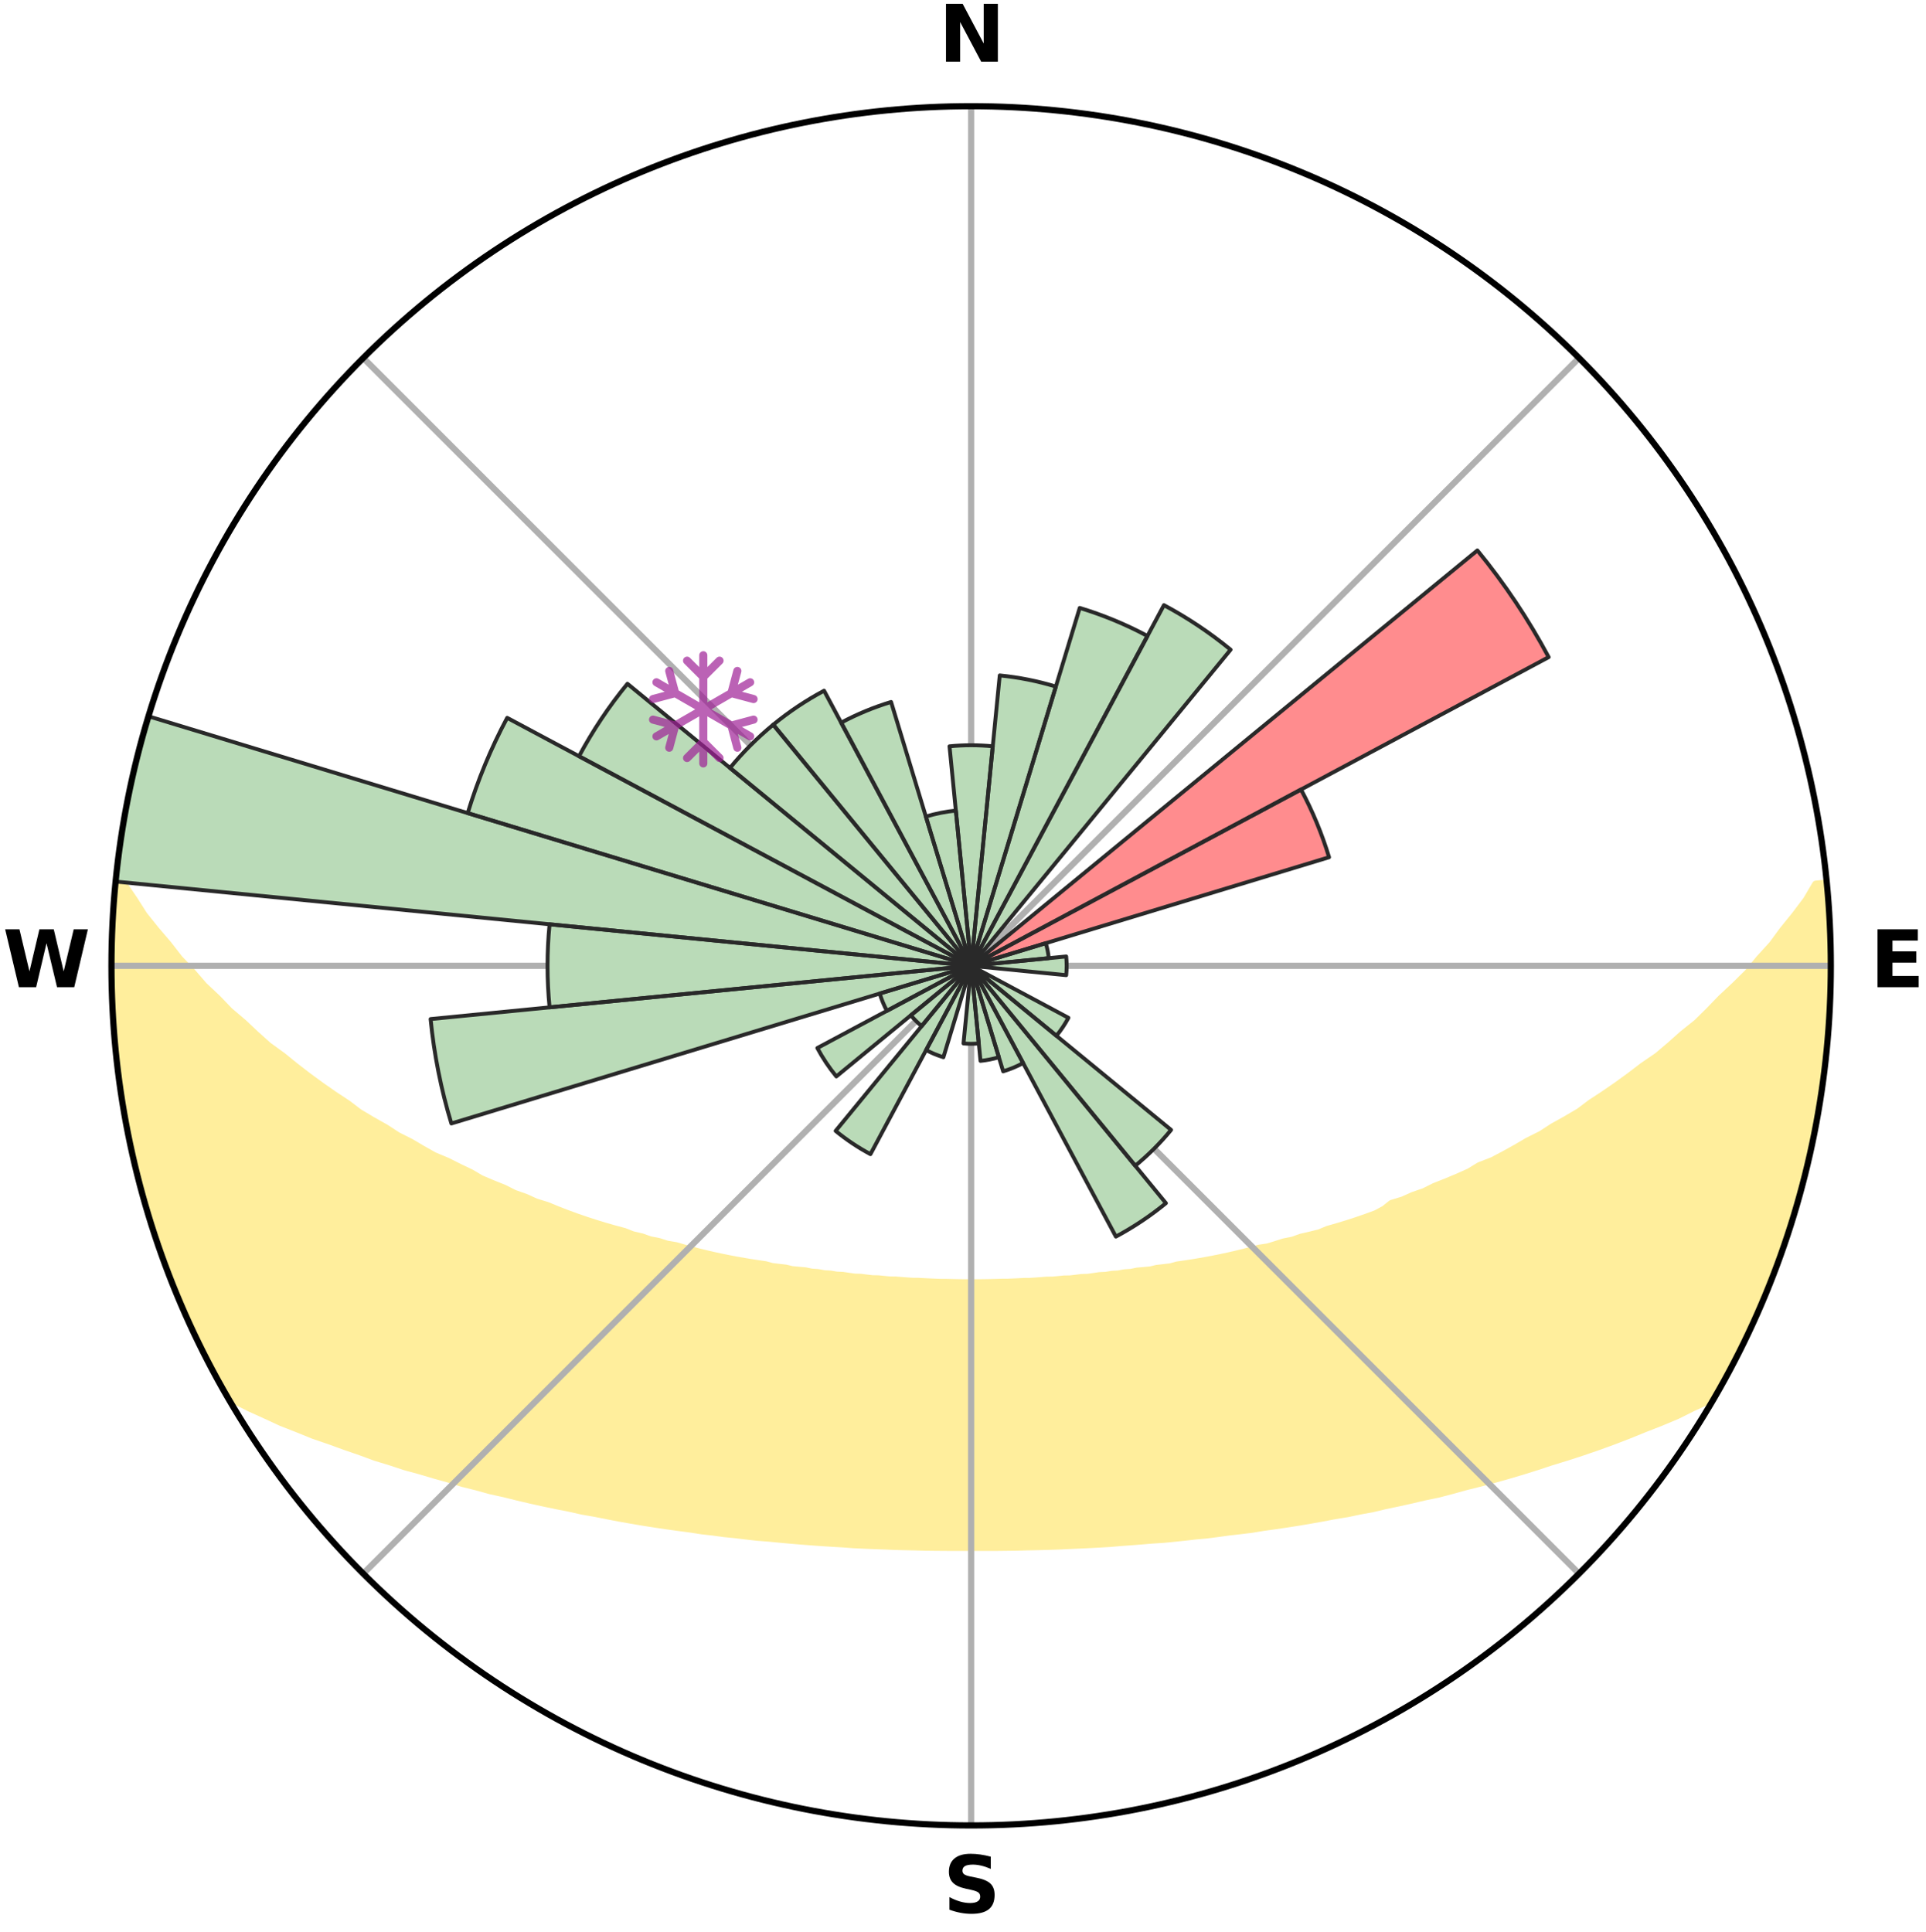 <?xml version="1.0" encoding="utf-8" standalone="no"?>
<!DOCTYPE svg PUBLIC "-//W3C//DTD SVG 1.1//EN"
  "http://www.w3.org/Graphics/SVG/1.1/DTD/svg11.dtd">
<svg xmlns:xlink="http://www.w3.org/1999/xlink" width="248.41pt" height="249.158pt" viewBox="0 0 248.41 249.158" xmlns="http://www.w3.org/2000/svg" version="1.1">
 <title>Ski Rose for フェアリーランドかねやまスキー場, Fairy Land Kaneyama Ski Area</title>
 <defs>
  <style type="text/css">*{stroke-linejoin: round; stroke-linecap: butt}</style>
 </defs>
 <g id="figure_1">
  <g id="patch_1">
   <path d="M 0 249.158 
L 248.41 249.158 
L 248.41 0 
L 0 0 
z
" style="fill: #ffffff"/>
  </g>
  <g id="axes_1">
   <g id="patch_2">
    <path d="M 236.135 124.579 
C 236.135 110.018 233.267 95.599 227.695 82.147 
C 222.122 68.695 213.955 56.471 203.659 46.175 
C 193.363 35.879 181.139 27.711 167.687 22.139 
C 154.235 16.567 139.815 13.699 125.255 13.699 
C 110.694 13.699 96.275 16.567 82.823 22.139 
C 69.371 27.711 57.147 35.879 46.851 46.175 
C 36.555 56.471 28.387 68.695 22.815 82.147 
C 17.243 95.599 14.375 110.018 14.375 124.579 
C 14.375 139.14 17.243 153.559 22.815 167.011 
C 28.387 180.463 36.555 192.687 46.851 202.983 
C 57.147 213.279 69.371 221.447 82.823 227.019 
C 96.275 232.591 110.694 235.459 125.255 235.459 
C 139.815 235.459 154.235 232.591 167.687 227.019 
C 181.139 221.447 193.363 213.279 203.659 202.983 
C 213.955 192.687 222.122 180.463 227.695 167.011 
C 233.267 153.559 236.135 139.14 236.135 124.579 
M 125.255 124.579 
C 125.255 124.579 125.255 124.579 125.255 124.579 
C 125.255 124.579 125.255 124.579 125.255 124.579 
C 125.255 124.579 125.255 124.579 125.255 124.579 
C 125.255 124.579 125.255 124.579 125.255 124.579 
C 125.255 124.579 125.255 124.579 125.255 124.579 
C 125.255 124.579 125.255 124.579 125.255 124.579 
C 125.255 124.579 125.255 124.579 125.255 124.579 
C 125.255 124.579 125.255 124.579 125.255 124.579 
C 125.255 124.579 125.255 124.579 125.255 124.579 
C 125.255 124.579 125.255 124.579 125.255 124.579 
C 125.255 124.579 125.255 124.579 125.255 124.579 
C 125.255 124.579 125.255 124.579 125.255 124.579 
C 125.255 124.579 125.255 124.579 125.255 124.579 
C 125.255 124.579 125.255 124.579 125.255 124.579 
C 125.255 124.579 125.255 124.579 125.255 124.579 
C 125.255 124.579 125.255 124.579 125.255 124.579 
z
" style="fill: #ffffff"/>
   </g>
   <g id="PolyCollection_1">
    <defs>
     <path id="mc8e228cbc5" d="M 235.582 -135.202 
L 234.21 -135.07 
L 233.032 -133.061 
L 231.539 -131.08 
L 229.978 -129.151 
L 228.605 -127.285 
L 226.949 -125.467 
L 225.497 -123.704 
L 223.769 -121.999 
L 222.01 -120.355 
L 220.467 -118.756 
L 218.898 -117.209 
L 217.064 -115.739 
L 215.451 -114.303 
L 213.818 -112.92 
L 211.929 -111.626 
L 210.264 -110.353 
L 208.586 -109.135 
L 206.895 -107.969 
L 205.195 -106.857 
L 203.718 -105.742 
L 202.002 -104.731 
L 200.281 -103.772 
L 198.782 -102.799 
L 197.056 -101.94 
L 195.549 -101.059 
L 194.041 -100.221 
L 192.531 -99.425 
L 190.811 -98.756 
L 189.514 -97.962 
L 188.01 -97.292 
L 186.51 -96.664 
L 185.016 -96.074 
L 183.725 -95.427 
L 182.243 -94.913 
L 180.96 -94.334 
L 179.496 -93.891 
L 178.588 -93.164 
L 177.489 -92.57 
L 176.225 -92.108 
L 174.969 -91.674 
L 173.721 -91.269 
L 172.482 -90.892 
L 171.254 -90.542 
L 170.19 -90.099 
L 168.98 -89.799 
L 167.782 -89.522 
L 166.739 -89.149 
L 165.563 -88.917 
L 164.535 -88.585 
L 163.513 -88.273 
L 162.374 -88.102 
L 161.37 -87.828 
L 160.374 -87.571 
L 159.386 -87.332 
L 158.406 -87.108 
L 157.436 -86.9 
L 156.474 -86.707 
L 155.522 -86.528 
L 154.579 -86.363 
L 153.646 -86.21 
L 152.724 -86.069 
L 151.811 -85.94 
L 150.983 -85.709 
L 150.086 -85.601 
L 149.201 -85.503 
L 148.388 -85.307 
L 147.519 -85.227 
L 146.661 -85.154 
L 145.865 -84.988 
L 145.023 -84.93 
L 144.237 -84.783 
L 143.412 -84.737 
L 142.635 -84.607 
L 141.827 -84.571 
L 141.06 -84.457 
L 140.296 -84.35 
L 139.509 -84.328 
L 138.754 -84.234 
L 138.003 -84.148 
L 137.235 -84.135 
L 136.492 -84.06 
L 135.751 -83.992 
L 135.001 -83.985 
L 134.267 -83.926 
L 133.537 -83.873 
L 132.808 -83.826 
L 132.075 -83.823 
L 131.352 -83.783 
L 130.63 -83.749 
L 129.91 -83.719 
L 129.189 -83.718 
L 128.473 -83.695 
L 127.757 -83.676 
L 127.041 -83.663 
L 126.327 -83.654 
L 125.612 -83.651 
L 124.898 -83.651 
L 124.183 -83.656 
L 123.469 -83.666 
L 122.753 -83.681 
L 122.038 -83.701 
L 121.319 -83.703 
L 120.601 -83.729 
L 119.881 -83.76 
L 119.16 -83.796 
L 118.437 -83.837 
L 117.705 -83.841 
L 116.976 -83.89 
L 116.246 -83.944 
L 115.514 -84.004 
L 114.764 -84.013 
L 114.024 -84.083 
L 113.282 -84.159 
L 112.515 -84.173 
L 111.764 -84.26 
L 111.011 -84.355 
L 110.225 -84.379 
L 109.462 -84.486 
L 108.696 -84.602 
L 107.888 -84.639 
L 107.113 -84.77 
L 106.289 -84.817 
L 105.504 -84.965 
L 104.664 -85.024 
L 103.869 -85.191 
L 103.012 -85.265 
L 102.145 -85.346 
L 101.333 -85.542 
L 100.449 -85.642 
L 99.554 -85.75 
L 98.727 -85.981 
L 97.816 -86.111 
L 96.895 -86.253 
L 95.964 -86.406 
L 95.023 -86.572 
L 94.072 -86.751 
L 93.112 -86.945 
L 92.143 -87.153 
L 91.165 -87.377 
L 90.179 -87.617 
L 89.185 -87.874 
L 88.183 -88.148 
L 87.173 -88.441 
L 86.025 -88.631 
L 84.998 -88.963 
L 83.825 -89.195 
L 82.783 -89.568 
L 81.587 -89.844 
L 80.532 -90.262 
L 79.317 -90.587 
L 78.09 -90.937 
L 76.854 -91.314 
L 75.608 -91.718 
L 74.353 -92.151 
L 73.092 -92.613 
L 71.823 -93.105 
L 70.549 -93.628 
L 69.082 -94.08 
L 67.796 -94.668 
L 66.312 -95.191 
L 65.018 -95.848 
L 63.522 -96.446 
L 62.021 -97.084 
L 60.722 -97.849 
L 59.216 -98.566 
L 57.709 -99.325 
L 55.984 -100.049 
L 54.475 -100.896 
L 52.968 -101.787 
L 51.241 -102.655 
L 49.742 -103.637 
L 48.021 -104.605 
L 46.305 -105.625 
L 44.828 -106.749 
L 43.129 -107.87 
L 41.439 -109.045 
L 39.762 -110.272 
L 38.098 -111.553 
L 36.45 -112.888 
L 34.58 -114.248 
L 32.968 -115.693 
L 31.378 -117.191 
L 29.57 -118.727 
L 28.029 -120.334 
L 26.274 -121.987 
L 24.791 -123.702 
L 23.101 -125.471 
L 21.69 -127.291 
L 20.083 -129.171 
L 18.532 -131.107 
L 17.28 -133.077 
L 15.898 -135.109 
L 15.059 -135.19 
L 15.059 -135.19 
L 14.726 -133.278 
L 14.631 -131.345 
L 14.569 -129.412 
L 14.54 -127.478 
L 14.544 -125.545 
L 14.389 -123.612 
L 14.439 -121.677 
L 14.538 -119.745 
L 14.667 -117.815 
L 14.826 -115.888 
L 15.016 -113.964 
L 15.235 -112.044 
L 15.484 -110.127 
L 15.761 -108.215 
L 16.067 -106.307 
L 16.4 -104.404 
L 16.757 -102.505 
L 17.146 -100.612 
L 17.564 -98.725 
L 18.011 -96.844 
L 18.475 -94.966 
L 18.979 -93.099 
L 19.513 -91.239 
L 20.244 -89.443 
L 20.836 -87.602 
L 21.438 -85.763 
L 22.091 -83.942 
L 22.933 -82.196 
L 23.615 -80.385 
L 24.37 -78.603 
L 25.306 -76.906 
L 26.128 -75.156 
L 26.923 -73.391 
L 27.82 -71.676 
L 28.756 -69.983 
L 30.192 -68.583 
L 32.22 -67.567 
L 34.292 -66.629 
L 36.299 -65.701 
L 38.394 -64.881 
L 40.409 -64.059 
L 42.5 -63.344 
L 44.502 -62.616 
L 46.495 -61.931 
L 48.402 -61.227 
L 50.373 -60.624 
L 52.262 -60 
L 54.204 -59.473 
L 56.063 -58.919 
L 57.913 -58.402 
L 59.686 -57.855 
L 61.504 -57.4 
L 63.252 -56.915 
L 65.043 -56.522 
L 66.764 -56.095 
L 68.471 -55.695 
L 70.164 -55.32 
L 71.843 -54.971 
L 73.506 -54.645 
L 75.112 -54.281 
L 76.747 -53.999 
L 78.33 -53.683 
L 79.898 -53.383 
L 81.457 -53.107 
L 83.001 -52.846 
L 84.534 -52.606 
L 86.054 -52.379 
L 87.562 -52.172 
L 89.056 -51.976 
L 90.516 -51.748 
L 91.989 -51.584 
L 93.429 -51.386 
L 94.878 -51.243 
L 96.299 -51.071 
L 97.712 -50.911 
L 99.13 -50.805 
L 100.525 -50.668 
L 101.911 -50.542 
L 103.29 -50.426 
L 104.661 -50.32 
L 106.025 -50.223 
L 107.382 -50.135 
L 108.733 -50.056 
L 110.073 -49.957 
L 111.413 -49.894 
L 112.748 -49.839 
L 114.078 -49.79 
L 115.401 -49.733 
L 116.723 -49.699 
L 118.042 -49.67 
L 119.357 -49.634 
L 120.67 -49.619 
L 121.982 -49.609 
L 123.291 -49.602 
L 124.601 -49.603 
L 125.909 -49.604 
L 127.218 -49.603 
L 128.528 -49.606 
L 129.839 -49.621 
L 131.153 -49.637 
L 132.467 -49.674 
L 133.786 -49.703 
L 135.108 -49.738 
L 136.434 -49.779 
L 137.761 -49.845 
L 139.096 -49.901 
L 140.435 -49.964 
L 141.781 -50.035 
L 143.133 -50.113 
L 144.482 -50.232 
L 145.846 -50.329 
L 147.217 -50.436 
L 148.595 -50.552 
L 149.995 -50.64 
L 151.39 -50.776 
L 152.794 -50.923 
L 154.206 -51.083 
L 155.644 -51.214 
L 157.075 -51.398 
L 158.514 -51.597 
L 159.987 -51.762 
L 161.47 -51.943 
L 162.94 -52.186 
L 164.448 -52.394 
L 165.967 -52.621 
L 167.5 -52.861 
L 169.044 -53.122 
L 170.601 -53.399 
L 172.17 -53.699 
L 173.79 -53.96 
L 175.386 -54.298 
L 177.036 -54.601 
L 178.654 -54.987 
L 180.332 -55.337 
L 182.025 -55.712 
L 183.731 -56.112 
L 185.506 -56.478 
L 187.241 -56.933 
L 188.989 -57.418 
L 190.807 -57.873 
L 192.643 -58.357 
L 194.491 -58.876 
L 196.354 -59.428 
L 198.229 -60.017 
L 200.116 -60.641 
L 202.086 -61.244 
L 204.069 -61.888 
L 206.063 -62.573 
L 208.067 -63.302 
L 210.077 -64.076 
L 212.092 -64.898 
L 214.187 -65.716 
L 216.278 -66.591 
L 218.266 -67.582 
L 220.374 -68.549 
L 221.743 -69.989 
L 222.682 -71.681 
L 223.605 -73.381 
L 224.483 -75.106 
L 225.332 -76.845 
L 226.145 -78.601 
L 226.915 -80.376 
L 227.632 -82.173 
L 228.393 -83.952 
L 229.004 -85.789 
L 229.691 -87.596 
L 230.32 -89.425 
L 230.903 -91.268 
L 231.416 -93.133 
L 232.085 -94.952 
L 232.516 -96.84 
L 233.046 -98.701 
L 233.376 -100.609 
L 233.857 -102.484 
L 234.227 -104.382 
L 234.49 -106.299 
L 234.842 -108.201 
L 235.152 -110.111 
L 235.42 -112.027 
L 235.556 -113.958 
L 235.74 -115.884 
L 235.886 -117.813 
L 235.993 -119.744 
L 236.063 -121.677 
L 236.097 -123.612 
L 236.095 -125.546 
L 236.059 -127.481 
L 235.988 -129.414 
L 235.885 -131.345 
L 235.749 -133.275 
L 235.582 -135.202 
z
" style="stroke: #ffee9c"/>
    </defs>
    <g clip-path="url(#pdd02aef178)">
     <use xlink:href="#mc8e228cbc5" x="0" y="249.158" style="fill: #ffee9c; stroke: #ffee9c"/>
    </g>
   </g>
   <g id="matplotlib.axis_1">
    <g id="xtick_1">
     <g id="line2d_1">
      <path d="M 125.255 124.579 
L 125.255 13.699 
" clip-path="url(#pdd02aef178)" style="fill: none; stroke: #b0b0b0; stroke-width: 0.8; stroke-linecap: square"/>
     </g>
     <g id="text_1">
      <!-- N -->
      <g transform="translate(121.07 7.958) scale(0.1 -0.1)">
       <defs>
        <path id="DejaVuSans-Bold-4e" d="M 588 4666 
L 1931 4666 
L 3628 1466 
L 3628 4666 
L 4769 4666 
L 4769 0 
L 3425 0 
L 1728 3200 
L 1728 0 
L 588 0 
L 588 4666 
z
" transform="scale(0.016)"/>
       </defs>
       <use xlink:href="#DejaVuSans-Bold-4e"/>
      </g>
     </g>
    </g>
    <g id="xtick_2">
     <g id="line2d_2">
      <path d="M 125.255 124.579 
L 203.659 46.175 
" clip-path="url(#pdd02aef178)" style="fill: none; stroke: #b0b0b0; stroke-width: 0.8; stroke-linecap: square"/>
     </g>
    </g>
    <g id="xtick_3">
     <g id="line2d_3">
      <path d="M 125.255 124.579 
L 236.135 124.579 
" clip-path="url(#pdd02aef178)" style="fill: none; stroke: #b0b0b0; stroke-width: 0.8; stroke-linecap: square"/>
     </g>
     <g id="text_2">
      <!-- E -->
      <g transform="translate(241.219 127.338) scale(0.1 -0.1)">
       <defs>
        <path id="DejaVuSans-Bold-45" d="M 588 4666 
L 3834 4666 
L 3834 3756 
L 1791 3756 
L 1791 2888 
L 3713 2888 
L 3713 1978 
L 1791 1978 
L 1791 909 
L 3903 909 
L 3903 0 
L 588 0 
L 588 4666 
z
" transform="scale(0.016)"/>
       </defs>
       <use xlink:href="#DejaVuSans-Bold-45"/>
      </g>
     </g>
    </g>
    <g id="xtick_4">
     <g id="line2d_4">
      <path d="M 125.255 124.579 
L 203.659 202.983 
" clip-path="url(#pdd02aef178)" style="fill: none; stroke: #b0b0b0; stroke-width: 0.8; stroke-linecap: square"/>
     </g>
    </g>
    <g id="xtick_5">
     <g id="line2d_5">
      <path d="M 125.255 124.579 
L 125.255 235.459 
" clip-path="url(#pdd02aef178)" style="fill: none; stroke: #b0b0b0; stroke-width: 0.8; stroke-linecap: square"/>
     </g>
     <g id="text_3">
      <!-- S -->
      <g transform="translate(121.654 246.718) scale(0.1 -0.1)">
       <defs>
        <path id="DejaVuSans-Bold-53" d="M 3834 4519 
L 3834 3531 
Q 3450 3703 3084 3790 
Q 2719 3878 2394 3878 
Q 1963 3878 1756 3759 
Q 1550 3641 1550 3391 
Q 1550 3203 1689 3098 
Q 1828 2994 2194 2919 
L 2706 2816 
Q 3484 2659 3812 2340 
Q 4141 2022 4141 1434 
Q 4141 663 3683 286 
Q 3225 -91 2284 -91 
Q 1841 -91 1394 -6 
Q 947 78 500 244 
L 500 1259 
Q 947 1022 1364 901 
Q 1781 781 2169 781 
Q 2563 781 2772 912 
Q 2981 1044 2981 1288 
Q 2981 1506 2839 1625 
Q 2697 1744 2272 1838 
L 1806 1941 
Q 1106 2091 782 2419 
Q 459 2747 459 3303 
Q 459 4000 909 4375 
Q 1359 4750 2203 4750 
Q 2588 4750 2994 4692 
Q 3400 4634 3834 4519 
z
" transform="scale(0.016)"/>
       </defs>
       <use xlink:href="#DejaVuSans-Bold-53"/>
      </g>
     </g>
    </g>
    <g id="xtick_6">
     <g id="line2d_6">
      <path d="M 125.255 124.579 
L 46.851 202.983 
" clip-path="url(#pdd02aef178)" style="fill: none; stroke: #b0b0b0; stroke-width: 0.8; stroke-linecap: square"/>
     </g>
    </g>
    <g id="xtick_7">
     <g id="line2d_7">
      <path d="M 125.255 124.579 
L 14.375 124.579 
" clip-path="url(#pdd02aef178)" style="fill: none; stroke: #b0b0b0; stroke-width: 0.8; stroke-linecap: square"/>
     </g>
     <g id="text_4">
      <!-- W -->
      <g transform="translate(0.36 127.338) scale(0.1 -0.1)">
       <defs>
        <path id="DejaVuSans-Bold-57" d="M 191 4666 
L 1344 4666 
L 2150 1275 
L 2950 4666 
L 4109 4666 
L 4909 1275 
L 5716 4666 
L 6859 4666 
L 5759 0 
L 4372 0 
L 3525 3547 
L 2688 0 
L 1300 0 
L 191 4666 
z
" transform="scale(0.016)"/>
       </defs>
       <use xlink:href="#DejaVuSans-Bold-57"/>
      </g>
     </g>
    </g>
    <g id="xtick_8">
     <g id="line2d_8">
      <path d="M 125.255 124.579 
L 46.851 46.175 
" clip-path="url(#pdd02aef178)" style="fill: none; stroke: #b0b0b0; stroke-width: 0.8; stroke-linecap: square"/>
     </g>
    </g>
   </g>
   <g id="matplotlib.axis_2"/>
   <g id="patch_3">
    <path d="M 125.255 124.579 
C 125.255 124.579 125.255 124.579 125.255 124.579 
C 125.255 124.579 125.255 124.579 125.255 124.579 
L 125.255 124.579 
C 125.255 124.579 125.255 124.579 125.255 124.579 
C 125.255 124.579 125.255 124.579 125.255 124.579 
z
" clip-path="url(#pdd02aef178)" style="fill: #d9d9d9"/>
   </g>
   <g id="patch_4">
    <path d="M 125.255 124.579 
C 125.255 124.579 125.255 124.579 125.255 124.579 
C 125.255 124.579 125.255 124.579 125.255 124.579 
L 125.255 124.579 
C 125.255 124.579 125.255 124.579 125.255 124.579 
C 125.255 124.579 125.255 124.579 125.255 124.579 
z
" clip-path="url(#pdd02aef178)" style="fill: #d9d9d9"/>
   </g>
   <g id="patch_5">
    <path d="M 125.255 124.579 
C 125.255 124.579 125.255 124.579 125.255 124.579 
C 125.255 124.579 125.255 124.579 125.255 124.579 
L 125.255 124.579 
C 125.255 124.579 125.255 124.579 125.255 124.579 
C 125.255 124.579 125.255 124.579 125.255 124.579 
z
" clip-path="url(#pdd02aef178)" style="fill: #d9d9d9"/>
   </g>
   <g id="patch_6">
    <path d="M 125.255 124.579 
C 125.255 124.579 125.255 124.579 125.255 124.579 
C 125.255 124.579 125.255 124.579 125.255 124.579 
L 125.255 124.579 
C 125.255 124.579 125.255 124.579 125.255 124.579 
C 125.255 124.579 125.255 124.579 125.255 124.579 
z
" clip-path="url(#pdd02aef178)" style="fill: #d9d9d9"/>
   </g>
   <g id="patch_7">
    <path d="M 125.255 124.579 
C 125.255 124.579 125.255 124.579 125.255 124.579 
C 125.255 124.579 125.255 124.579 125.255 124.579 
L 125.255 124.579 
C 125.255 124.579 125.255 124.579 125.255 124.579 
C 125.255 124.579 125.255 124.579 125.255 124.579 
z
" clip-path="url(#pdd02aef178)" style="fill: #d9d9d9"/>
   </g>
   <g id="patch_8">
    <path d="M 125.255 124.579 
C 125.255 124.579 125.255 124.579 125.255 124.579 
C 125.255 124.579 125.255 124.579 125.255 124.579 
L 125.255 124.579 
C 125.255 124.579 125.255 124.579 125.255 124.579 
C 125.255 124.579 125.255 124.579 125.255 124.579 
z
" clip-path="url(#pdd02aef178)" style="fill: #d9d9d9"/>
   </g>
   <g id="patch_9">
    <path d="M 125.255 124.579 
C 125.255 124.579 125.255 124.579 125.255 124.579 
C 125.255 124.579 125.255 124.579 125.255 124.579 
L 125.255 124.579 
C 125.255 124.579 125.255 124.579 125.255 124.579 
C 125.255 124.579 125.255 124.579 125.255 124.579 
z
" clip-path="url(#pdd02aef178)" style="fill: #d9d9d9"/>
   </g>
   <g id="patch_10">
    <path d="M 125.255 124.579 
C 125.255 124.579 125.255 124.579 125.255 124.579 
C 125.255 124.579 125.255 124.579 125.255 124.579 
L 125.255 124.579 
C 125.255 124.579 125.255 124.579 125.255 124.579 
C 125.255 124.579 125.255 124.579 125.255 124.579 
z
" clip-path="url(#pdd02aef178)" style="fill: #d9d9d9"/>
   </g>
   <g id="patch_11">
    <path d="M 125.255 124.579 
C 125.255 124.579 125.255 124.579 125.255 124.579 
C 125.255 124.579 125.255 124.579 125.255 124.579 
L 125.255 124.579 
C 125.255 124.579 125.255 124.579 125.255 124.579 
C 125.255 124.579 125.255 124.579 125.255 124.579 
z
" clip-path="url(#pdd02aef178)" style="fill: #d9d9d9"/>
   </g>
   <g id="patch_12">
    <path d="M 125.255 124.579 
C 125.255 124.579 125.255 124.579 125.255 124.579 
C 125.255 124.579 125.255 124.579 125.255 124.579 
L 125.255 124.579 
C 125.255 124.579 125.255 124.579 125.255 124.579 
C 125.255 124.579 125.255 124.579 125.255 124.579 
z
" clip-path="url(#pdd02aef178)" style="fill: #d9d9d9"/>
   </g>
   <g id="patch_13">
    <path d="M 125.255 124.579 
C 125.255 124.579 125.255 124.579 125.255 124.579 
C 125.255 124.579 125.255 124.579 125.255 124.579 
L 125.255 124.579 
C 125.255 124.579 125.255 124.579 125.255 124.579 
C 125.255 124.579 125.255 124.579 125.255 124.579 
z
" clip-path="url(#pdd02aef178)" style="fill: #d9d9d9"/>
   </g>
   <g id="patch_14">
    <path d="M 125.255 124.579 
C 125.255 124.579 125.255 124.579 125.255 124.579 
C 125.255 124.579 125.255 124.579 125.255 124.579 
L 125.255 124.579 
C 125.255 124.579 125.255 124.579 125.255 124.579 
C 125.255 124.579 125.255 124.579 125.255 124.579 
z
" clip-path="url(#pdd02aef178)" style="fill: #d9d9d9"/>
   </g>
   <g id="patch_15">
    <path d="M 125.255 124.579 
C 125.255 124.579 125.255 124.579 125.255 124.579 
C 125.255 124.579 125.255 124.579 125.255 124.579 
L 125.255 124.579 
C 125.255 124.579 125.255 124.579 125.255 124.579 
C 125.255 124.579 125.255 124.579 125.255 124.579 
z
" clip-path="url(#pdd02aef178)" style="fill: #d9d9d9"/>
   </g>
   <g id="patch_16">
    <path d="M 125.255 124.579 
C 125.255 124.579 125.255 124.579 125.255 124.579 
C 125.255 124.579 125.255 124.579 125.255 124.579 
L 125.255 124.579 
C 125.255 124.579 125.255 124.579 125.255 124.579 
C 125.255 124.579 125.255 124.579 125.255 124.579 
z
" clip-path="url(#pdd02aef178)" style="fill: #d9d9d9"/>
   </g>
   <g id="patch_17">
    <path d="M 125.255 124.579 
C 125.255 124.579 125.255 124.579 125.255 124.579 
C 125.255 124.579 125.255 124.579 125.255 124.579 
L 125.255 124.579 
C 125.255 124.579 125.255 124.579 125.255 124.579 
C 125.255 124.579 125.255 124.579 125.255 124.579 
z
" clip-path="url(#pdd02aef178)" style="fill: #d9d9d9"/>
   </g>
   <g id="patch_18">
    <path d="M 125.255 124.579 
C 125.255 124.579 125.255 124.579 125.255 124.579 
C 125.255 124.579 125.255 124.579 125.255 124.579 
L 125.255 124.579 
C 125.255 124.579 125.255 124.579 125.255 124.579 
C 125.255 124.579 125.255 124.579 125.255 124.579 
z
" clip-path="url(#pdd02aef178)" style="fill: #d9d9d9"/>
   </g>
   <g id="patch_19">
    <path d="M 125.255 124.579 
C 125.255 124.579 125.255 124.579 125.255 124.579 
C 125.255 124.579 125.255 124.579 125.255 124.579 
L 125.255 124.579 
C 125.255 124.579 125.255 124.579 125.255 124.579 
C 125.255 124.579 125.255 124.579 125.255 124.579 
z
" clip-path="url(#pdd02aef178)" style="fill: #d9d9d9"/>
   </g>
   <g id="patch_20">
    <path d="M 125.255 124.579 
C 125.255 124.579 125.255 124.579 125.255 124.579 
C 125.255 124.579 125.255 124.579 125.255 124.579 
L 125.255 124.579 
C 125.255 124.579 125.255 124.579 125.255 124.579 
C 125.255 124.579 125.255 124.579 125.255 124.579 
z
" clip-path="url(#pdd02aef178)" style="fill: #d9d9d9"/>
   </g>
   <g id="patch_21">
    <path d="M 125.255 124.579 
C 125.255 124.579 125.255 124.579 125.255 124.579 
C 125.255 124.579 125.255 124.579 125.255 124.579 
L 125.255 124.579 
C 125.255 124.579 125.255 124.579 125.255 124.579 
C 125.255 124.579 125.255 124.579 125.255 124.579 
z
" clip-path="url(#pdd02aef178)" style="fill: #d9d9d9"/>
   </g>
   <g id="patch_22">
    <path d="M 125.255 124.579 
C 125.255 124.579 125.255 124.579 125.255 124.579 
C 125.255 124.579 125.255 124.579 125.255 124.579 
L 125.255 124.579 
C 125.255 124.579 125.255 124.579 125.255 124.579 
C 125.255 124.579 125.255 124.579 125.255 124.579 
z
" clip-path="url(#pdd02aef178)" style="fill: #d9d9d9"/>
   </g>
   <g id="patch_23">
    <path d="M 125.255 124.579 
C 125.255 124.579 125.255 124.579 125.255 124.579 
C 125.255 124.579 125.255 124.579 125.255 124.579 
L 125.255 124.579 
C 125.255 124.579 125.255 124.579 125.255 124.579 
C 125.255 124.579 125.255 124.579 125.255 124.579 
z
" clip-path="url(#pdd02aef178)" style="fill: #d9d9d9"/>
   </g>
   <g id="patch_24">
    <path d="M 125.255 124.579 
C 125.255 124.579 125.255 124.579 125.255 124.579 
C 125.255 124.579 125.255 124.579 125.255 124.579 
L 125.255 124.579 
C 125.255 124.579 125.255 124.579 125.255 124.579 
C 125.255 124.579 125.255 124.579 125.255 124.579 
z
" clip-path="url(#pdd02aef178)" style="fill: #d9d9d9"/>
   </g>
   <g id="patch_25">
    <path d="M 125.255 124.579 
C 125.255 124.579 125.255 124.579 125.255 124.579 
C 125.255 124.579 125.255 124.579 125.255 124.579 
L 125.255 124.579 
C 125.255 124.579 125.255 124.579 125.255 124.579 
C 125.255 124.579 125.255 124.579 125.255 124.579 
z
" clip-path="url(#pdd02aef178)" style="fill: #d9d9d9"/>
   </g>
   <g id="patch_26">
    <path d="M 125.255 124.579 
C 125.255 124.579 125.255 124.579 125.255 124.579 
C 125.255 124.579 125.255 124.579 125.255 124.579 
L 125.255 124.579 
C 125.255 124.579 125.255 124.579 125.255 124.579 
C 125.255 124.579 125.255 124.579 125.255 124.579 
z
" clip-path="url(#pdd02aef178)" style="fill: #d9d9d9"/>
   </g>
   <g id="patch_27">
    <path d="M 125.255 124.579 
C 125.255 124.579 125.255 124.579 125.255 124.579 
C 125.255 124.579 125.255 124.579 125.255 124.579 
L 125.255 124.579 
C 125.255 124.579 125.255 124.579 125.255 124.579 
C 125.255 124.579 125.255 124.579 125.255 124.579 
z
" clip-path="url(#pdd02aef178)" style="fill: #d9d9d9"/>
   </g>
   <g id="patch_28">
    <path d="M 125.255 124.579 
C 125.255 124.579 125.255 124.579 125.255 124.579 
C 125.255 124.579 125.255 124.579 125.255 124.579 
L 125.255 124.579 
C 125.255 124.579 125.255 124.579 125.255 124.579 
C 125.255 124.579 125.255 124.579 125.255 124.579 
z
" clip-path="url(#pdd02aef178)" style="fill: #d9d9d9"/>
   </g>
   <g id="patch_29">
    <path d="M 125.255 124.579 
C 125.255 124.579 125.255 124.579 125.255 124.579 
C 125.255 124.579 125.255 124.579 125.255 124.579 
L 125.255 124.579 
C 125.255 124.579 125.255 124.579 125.255 124.579 
C 125.255 124.579 125.255 124.579 125.255 124.579 
z
" clip-path="url(#pdd02aef178)" style="fill: #d9d9d9"/>
   </g>
   <g id="patch_30">
    <path d="M 125.255 124.579 
C 125.255 124.579 125.255 124.579 125.255 124.579 
C 125.255 124.579 125.255 124.579 125.255 124.579 
L 125.255 124.579 
C 125.255 124.579 125.255 124.579 125.255 124.579 
C 125.255 124.579 125.255 124.579 125.255 124.579 
z
" clip-path="url(#pdd02aef178)" style="fill: #d9d9d9"/>
   </g>
   <g id="patch_31">
    <path d="M 125.255 124.579 
C 125.255 124.579 125.255 124.579 125.255 124.579 
C 125.255 124.579 125.255 124.579 125.255 124.579 
L 125.255 124.579 
C 125.255 124.579 125.255 124.579 125.255 124.579 
C 125.255 124.579 125.255 124.579 125.255 124.579 
z
" clip-path="url(#pdd02aef178)" style="fill: #d9d9d9"/>
   </g>
   <g id="patch_32">
    <path d="M 125.255 124.579 
C 125.255 124.579 125.255 124.579 125.255 124.579 
C 125.255 124.579 125.255 124.579 125.255 124.579 
L 125.255 124.579 
C 125.255 124.579 125.255 124.579 125.255 124.579 
C 125.255 124.579 125.255 124.579 125.255 124.579 
z
" clip-path="url(#pdd02aef178)" style="fill: #d9d9d9"/>
   </g>
   <g id="patch_33">
    <path d="M 125.255 124.579 
C 125.255 124.579 125.255 124.579 125.255 124.579 
C 125.255 124.579 125.255 124.579 125.255 124.579 
L 125.255 124.579 
C 125.255 124.579 125.255 124.579 125.255 124.579 
C 125.255 124.579 125.255 124.579 125.255 124.579 
z
" clip-path="url(#pdd02aef178)" style="fill: #d9d9d9"/>
   </g>
   <g id="patch_34">
    <path d="M 125.255 124.579 
C 125.255 124.579 125.255 124.579 125.255 124.579 
C 125.255 124.579 125.255 124.579 125.255 124.579 
L 125.255 124.579 
C 125.255 124.579 125.255 124.579 125.255 124.579 
C 125.255 124.579 125.255 124.579 125.255 124.579 
z
" clip-path="url(#pdd02aef178)" style="fill: #d9d9d9"/>
   </g>
   <g id="patch_35">
    <path d="M 125.255 124.579 
C 125.255 124.579 125.255 124.579 125.255 124.579 
C 125.255 124.579 125.255 124.579 125.255 124.579 
L 128.044 96.264 
C 127.117 96.173 126.186 96.127 125.255 96.127 
C 124.324 96.127 123.393 96.173 122.466 96.264 
z
" clip-path="url(#pdd02aef178)" style="fill: #badbb8"/>
   </g>
   <g id="patch_36">
    <path d="M 125.255 124.579 
C 125.255 124.579 125.255 124.579 125.255 124.579 
C 125.255 124.579 125.255 124.579 125.255 124.579 
L 136.181 88.562 
C 135.002 88.204 133.806 87.904 132.598 87.664 
C 131.389 87.424 130.17 87.243 128.944 87.122 
z
" clip-path="url(#pdd02aef178)" style="fill: #badbb8"/>
   </g>
   <g id="patch_37">
    <path d="M 125.255 124.579 
C 125.255 124.579 125.255 124.579 125.255 124.579 
C 125.255 124.579 125.255 124.579 125.255 124.579 
L 147.996 82.033 
C 146.604 81.289 145.175 80.613 143.716 80.009 
C 142.258 79.405 140.77 78.872 139.259 78.414 
z
" clip-path="url(#pdd02aef178)" style="fill: #badbb8"/>
   </g>
   <g id="patch_38">
    <path d="M 125.255 124.579 
C 125.255 124.579 125.255 124.579 125.255 124.579 
C 125.255 124.579 125.255 124.579 125.255 124.579 
L 158.72 83.802 
C 157.385 82.707 155.997 81.677 154.562 80.718 
C 153.126 79.759 151.644 78.871 150.122 78.057 
z
" clip-path="url(#pdd02aef178)" style="fill: #badbb8"/>
   </g>
   <g id="patch_39">
    <path d="M 125.255 124.579 
C 125.255 124.579 125.255 124.579 125.255 124.579 
C 125.255 124.579 125.255 124.579 125.255 124.579 
L 125.255 124.579 
C 125.255 124.579 125.255 124.579 125.255 124.579 
C 125.255 124.579 125.255 124.579 125.255 124.579 
z
" clip-path="url(#pdd02aef178)" style="fill: #badbb8"/>
   </g>
   <g id="patch_40">
    <path d="M 125.255 124.579 
C 125.255 124.579 125.255 124.579 125.255 124.579 
C 125.255 124.579 125.255 124.579 125.255 124.579 
L 125.255 124.579 
C 125.255 124.579 125.255 124.579 125.255 124.579 
C 125.255 124.579 125.255 124.579 125.255 124.579 
z
" clip-path="url(#pdd02aef178)" style="fill: #badbb8"/>
   </g>
   <g id="patch_41">
    <path d="M 125.255 124.579 
C 125.255 124.579 125.255 124.579 125.255 124.579 
C 125.255 124.579 125.255 124.579 125.255 124.579 
L 125.255 124.579 
C 125.255 124.579 125.255 124.579 125.255 124.579 
C 125.255 124.579 125.255 124.579 125.255 124.579 
z
" clip-path="url(#pdd02aef178)" style="fill: #badbb8"/>
   </g>
   <g id="patch_42">
    <path d="M 125.255 124.579 
C 125.255 124.579 125.255 124.579 125.255 124.579 
C 125.255 124.579 125.255 124.579 125.255 124.579 
L 135.266 123.593 
C 135.233 123.265 135.185 122.94 135.121 122.617 
C 135.057 122.294 134.977 121.974 134.881 121.659 
z
" clip-path="url(#pdd02aef178)" style="fill: #badbb8"/>
   </g>
   <g id="patch_43">
    <path d="M 125.255 124.579 
C 125.255 124.579 125.255 124.579 125.255 124.579 
C 125.255 124.579 125.255 124.579 125.255 124.579 
L 137.516 125.787 
C 137.555 125.385 137.575 124.982 137.575 124.579 
C 137.575 124.176 137.555 123.773 137.516 123.371 
z
" clip-path="url(#pdd02aef178)" style="fill: #badbb8"/>
   </g>
   <g id="patch_44">
    <path d="M 125.255 124.579 
C 125.255 124.579 125.255 124.579 125.255 124.579 
C 125.255 124.579 125.255 124.579 125.255 124.579 
L 125.255 124.579 
C 125.255 124.579 125.255 124.579 125.255 124.579 
C 125.255 124.579 125.255 124.579 125.255 124.579 
z
" clip-path="url(#pdd02aef178)" style="fill: #badbb8"/>
   </g>
   <g id="patch_45">
    <path d="M 125.255 124.579 
C 125.255 124.579 125.255 124.579 125.255 124.579 
C 125.255 124.579 125.255 124.579 125.255 124.579 
L 125.255 124.579 
C 125.255 124.579 125.255 124.579 125.255 124.579 
C 125.255 124.579 125.255 124.579 125.255 124.579 
z
" clip-path="url(#pdd02aef178)" style="fill: #badbb8"/>
   </g>
   <g id="patch_46">
    <path d="M 125.255 124.579 
C 125.255 124.579 125.255 124.579 125.255 124.579 
C 125.255 124.579 125.255 124.579 125.255 124.579 
L 136.252 133.604 
C 136.547 133.244 136.825 132.87 137.083 132.483 
C 137.342 132.095 137.581 131.696 137.801 131.285 
z
" clip-path="url(#pdd02aef178)" style="fill: #badbb8"/>
   </g>
   <g id="patch_47">
    <path d="M 125.255 124.579 
C 125.255 124.579 125.255 124.579 125.255 124.579 
C 125.255 124.579 125.255 124.579 125.255 124.579 
L 146.42 150.369 
C 147.264 149.676 148.074 148.942 148.846 148.17 
C 149.618 147.398 150.352 146.588 151.045 145.744 
z
" clip-path="url(#pdd02aef178)" style="fill: #badbb8"/>
   </g>
   <g id="patch_48">
    <path d="M 125.255 124.579 
C 125.255 124.579 125.255 124.579 125.255 124.579 
C 125.255 124.579 125.255 124.579 125.255 124.579 
L 143.924 159.506 
C 145.067 158.895 146.179 158.228 147.257 157.508 
C 148.335 156.788 149.377 156.015 150.379 155.193 
z
" clip-path="url(#pdd02aef178)" style="fill: #badbb8"/>
   </g>
   <g id="patch_49">
    <path d="M 125.255 124.579 
C 125.255 124.579 125.255 124.579 125.255 124.579 
C 125.255 124.579 125.255 124.579 125.255 124.579 
L 129.384 138.192 
C 129.83 138.057 130.269 137.9 130.699 137.722 
C 131.129 137.544 131.55 137.345 131.961 137.125 
z
" clip-path="url(#pdd02aef178)" style="fill: #badbb8"/>
   </g>
   <g id="patch_50">
    <path d="M 125.255 124.579 
C 125.255 124.579 125.255 124.579 125.255 124.579 
C 125.255 124.579 125.255 124.579 125.255 124.579 
L 126.462 136.84 
C 126.864 136.8 127.263 136.741 127.658 136.662 
C 128.054 136.584 128.445 136.486 128.831 136.369 
z
" clip-path="url(#pdd02aef178)" style="fill: #badbb8"/>
   </g>
   <g id="patch_51">
    <path d="M 125.255 124.579 
C 125.255 124.579 125.255 124.579 125.255 124.579 
C 125.255 124.579 125.255 124.579 125.255 124.579 
L 124.269 134.59 
C 124.597 134.622 124.926 134.638 125.255 134.638 
C 125.584 134.638 125.913 134.622 126.241 134.59 
z
" clip-path="url(#pdd02aef178)" style="fill: #badbb8"/>
   </g>
   <g id="patch_52">
    <path d="M 125.255 124.579 
C 125.255 124.579 125.255 124.579 125.255 124.579 
C 125.255 124.579 125.255 124.579 125.255 124.579 
L 125.255 124.579 
C 125.255 124.579 125.255 124.579 125.255 124.579 
C 125.255 124.579 125.255 124.579 125.255 124.579 
z
" clip-path="url(#pdd02aef178)" style="fill: #badbb8"/>
   </g>
   <g id="patch_53">
    <path d="M 125.255 124.579 
C 125.255 124.579 125.255 124.579 125.255 124.579 
C 125.255 124.579 125.255 124.579 125.255 124.579 
L 119.447 135.444 
C 119.803 135.634 120.168 135.807 120.54 135.961 
C 120.913 136.116 121.293 136.252 121.679 136.369 
z
" clip-path="url(#pdd02aef178)" style="fill: #badbb8"/>
   </g>
   <g id="patch_54">
    <path d="M 125.255 124.579 
C 125.255 124.579 125.255 124.579 125.255 124.579 
C 125.255 124.579 125.255 124.579 125.255 124.579 
L 107.778 145.874 
C 108.475 146.446 109.2 146.984 109.95 147.485 
C 110.7 147.986 111.473 148.449 112.269 148.875 
z
" clip-path="url(#pdd02aef178)" style="fill: #badbb8"/>
   </g>
   <g id="patch_55">
    <path d="M 125.255 124.579 
C 125.255 124.579 125.255 124.579 125.255 124.579 
C 125.255 124.579 125.255 124.579 125.255 124.579 
L 117.479 130.961 
C 117.688 131.215 117.909 131.459 118.142 131.692 
C 118.375 131.925 118.619 132.146 118.873 132.355 
z
" clip-path="url(#pdd02aef178)" style="fill: #badbb8"/>
   </g>
   <g id="patch_56">
    <path d="M 125.255 124.579 
C 125.255 124.579 125.255 124.579 125.255 124.579 
C 125.255 124.579 125.255 124.579 125.255 124.579 
L 105.418 135.182 
C 105.765 135.832 106.143 136.463 106.552 137.076 
C 106.962 137.688 107.4 138.279 107.867 138.849 
z
" clip-path="url(#pdd02aef178)" style="fill: #badbb8"/>
   </g>
   <g id="patch_57">
    <path d="M 125.255 124.579 
C 125.255 124.579 125.255 124.579 125.255 124.579 
C 125.255 124.579 125.255 124.579 125.255 124.579 
L 113.465 128.155 
C 113.582 128.541 113.718 128.921 113.873 129.294 
C 114.027 129.666 114.199 130.031 114.39 130.387 
z
" clip-path="url(#pdd02aef178)" style="fill: #badbb8"/>
   </g>
   <g id="patch_58">
    <path d="M 125.255 124.579 
C 125.255 124.579 125.255 124.579 125.255 124.579 
C 125.255 124.579 125.255 124.579 125.255 124.579 
L 55.538 131.446 
C 55.762 133.728 56.099 135.997 56.546 138.246 
C 56.994 140.495 57.551 142.721 58.217 144.915 
z
" clip-path="url(#pdd02aef178)" style="fill: #badbb8"/>
   </g>
   <g id="patch_59">
    <path d="M 125.255 124.579 
C 125.255 124.579 125.255 124.579 125.255 124.579 
C 125.255 124.579 125.255 124.579 125.255 124.579 
L 70.882 119.224 
C 70.707 121.004 70.619 122.791 70.619 124.579 
C 70.619 126.367 70.707 128.155 70.882 129.934 
z
" clip-path="url(#pdd02aef178)" style="fill: #badbb8"/>
   </g>
   <g id="patch_60">
    <path d="M 125.255 124.579 
C 125.255 124.579 125.255 124.579 125.255 124.579 
C 125.255 124.579 125.255 124.579 125.255 124.579 
L 19.149 92.392 
C 18.096 95.865 17.213 99.388 16.505 102.947 
C 15.797 106.507 15.264 110.099 14.909 113.711 
z
" clip-path="url(#pdd02aef178)" style="fill: #badbb8"/>
   </g>
   <g id="patch_61">
    <path d="M 125.255 124.579 
C 125.255 124.579 125.255 124.579 125.255 124.579 
C 125.255 124.579 125.255 124.579 125.255 124.579 
L 65.414 92.593 
C 64.367 94.552 63.417 96.561 62.567 98.613 
C 61.717 100.665 60.968 102.757 60.323 104.882 
z
" clip-path="url(#pdd02aef178)" style="fill: #badbb8"/>
   </g>
   <g id="patch_62">
    <path d="M 125.255 124.579 
C 125.255 124.579 125.255 124.579 125.255 124.579 
C 125.255 124.579 125.255 124.579 125.255 124.579 
L 80.925 88.199 
C 79.735 89.65 78.616 91.158 77.573 92.719 
C 76.53 94.28 75.565 95.891 74.68 97.546 
z
" clip-path="url(#pdd02aef178)" style="fill: #badbb8"/>
   </g>
   <g id="patch_63">
    <path d="M 125.255 124.579 
C 125.255 124.579 125.255 124.579 125.255 124.579 
C 125.255 124.579 125.255 124.579 125.255 124.579 
L 99.729 93.475 
C 98.711 94.311 97.734 95.196 96.803 96.127 
C 95.872 97.059 94.987 98.035 94.151 99.053 
z
" clip-path="url(#pdd02aef178)" style="fill: #badbb8"/>
   </g>
   <g id="patch_64">
    <path d="M 125.255 124.579 
C 125.255 124.579 125.255 124.579 125.255 124.579 
C 125.255 124.579 125.255 124.579 125.255 124.579 
L 106.287 89.093 
C 105.126 89.714 103.995 90.392 102.9 91.123 
C 101.805 91.855 100.747 92.64 99.729 93.475 
z
" clip-path="url(#pdd02aef178)" style="fill: #badbb8"/>
   </g>
   <g id="patch_65">
    <path d="M 125.255 124.579 
C 125.255 124.579 125.255 124.579 125.255 124.579 
C 125.255 124.579 125.255 124.579 125.255 124.579 
L 114.931 90.546 
C 113.817 90.884 112.72 91.276 111.645 91.721 
C 110.569 92.167 109.516 92.665 108.49 93.214 
z
" clip-path="url(#pdd02aef178)" style="fill: #badbb8"/>
   </g>
   <g id="patch_66">
    <path d="M 125.255 124.579 
C 125.255 124.579 125.255 124.579 125.255 124.579 
C 125.255 124.579 125.255 124.579 125.255 124.579 
L 123.283 104.557 
C 122.628 104.622 121.976 104.719 121.33 104.847 
C 120.684 104.976 120.045 105.136 119.415 105.327 
z
" clip-path="url(#pdd02aef178)" style="fill: #badbb8"/>
   </g>
   <g id="patch_67">
    <path d="M 122.466 96.264 
C 123.393 96.173 124.324 96.127 125.255 96.127 
C 126.186 96.127 127.117 96.173 128.044 96.264 
L 128.044 96.264 
C 127.117 96.173 126.186 96.127 125.255 96.127 
C 124.324 96.127 123.393 96.173 122.466 96.264 
z
" clip-path="url(#pdd02aef178)" style="fill: #ff8c8e"/>
   </g>
   <g id="patch_68">
    <path d="M 128.944 87.122 
C 130.17 87.243 131.389 87.424 132.598 87.664 
C 133.806 87.904 135.002 88.204 136.181 88.562 
L 136.181 88.562 
C 135.002 88.204 133.806 87.904 132.598 87.664 
C 131.389 87.424 130.17 87.243 128.944 87.122 
z
" clip-path="url(#pdd02aef178)" style="fill: #ff8c8e"/>
   </g>
   <g id="patch_69">
    <path d="M 139.259 78.414 
C 140.77 78.872 142.258 79.405 143.716 80.009 
C 145.175 80.613 146.604 81.289 147.996 82.033 
L 147.996 82.033 
C 146.604 81.289 145.175 80.613 143.716 80.009 
C 142.258 79.405 140.77 78.872 139.259 78.414 
z
" clip-path="url(#pdd02aef178)" style="fill: #ff8c8e"/>
   </g>
   <g id="patch_70">
    <path d="M 150.122 78.057 
C 151.644 78.871 153.126 79.759 154.562 80.718 
C 155.997 81.677 157.385 82.707 158.72 83.802 
L 158.72 83.802 
C 157.385 82.707 155.997 81.677 154.562 80.718 
C 153.126 79.759 151.644 78.871 150.122 78.057 
z
" clip-path="url(#pdd02aef178)" style="fill: #ff8c8e"/>
   </g>
   <g id="patch_71">
    <path d="M 125.255 124.579 
C 125.255 124.579 125.255 124.579 125.255 124.579 
C 125.255 124.579 125.255 124.579 125.255 124.579 
L 125.255 124.579 
C 125.255 124.579 125.255 124.579 125.255 124.579 
C 125.255 124.579 125.255 124.579 125.255 124.579 
z
" clip-path="url(#pdd02aef178)" style="fill: #ff8c8e"/>
   </g>
   <g id="patch_72">
    <path d="M 125.255 124.579 
C 125.255 124.579 125.255 124.579 125.255 124.579 
C 125.255 124.579 125.255 124.579 125.255 124.579 
L 199.743 84.764 
C 198.44 82.326 197.018 79.953 195.482 77.655 
C 193.946 75.356 192.298 73.134 190.545 70.997 
z
" clip-path="url(#pdd02aef178)" style="fill: #ff8c8e"/>
   </g>
   <g id="patch_73">
    <path d="M 125.255 124.579 
C 125.255 124.579 125.255 124.579 125.255 124.579 
C 125.255 124.579 125.255 124.579 125.255 124.579 
L 171.42 110.575 
C 170.962 109.064 170.429 107.576 169.825 106.117 
C 169.221 104.659 168.545 103.23 167.801 101.838 
z
" clip-path="url(#pdd02aef178)" style="fill: #ff8c8e"/>
   </g>
   <g id="patch_74">
    <path d="M 134.881 121.659 
C 134.977 121.974 135.057 122.294 135.121 122.617 
C 135.185 122.94 135.233 123.265 135.266 123.593 
L 135.266 123.593 
C 135.233 123.265 135.185 122.94 135.121 122.617 
C 135.057 122.294 134.977 121.974 134.881 121.659 
z
" clip-path="url(#pdd02aef178)" style="fill: #ff8c8e"/>
   </g>
   <g id="patch_75">
    <path d="M 137.516 123.371 
C 137.555 123.773 137.575 124.176 137.575 124.579 
C 137.575 124.982 137.555 125.385 137.516 125.787 
L 137.516 125.787 
C 137.555 125.385 137.575 124.982 137.575 124.579 
C 137.575 124.176 137.555 123.773 137.516 123.371 
z
" clip-path="url(#pdd02aef178)" style="fill: #ff8c8e"/>
   </g>
   <g id="patch_76">
    <path d="M 125.255 124.579 
C 125.255 124.579 125.255 124.579 125.255 124.579 
C 125.255 124.579 125.255 124.579 125.255 124.579 
L 125.255 124.579 
C 125.255 124.579 125.255 124.579 125.255 124.579 
C 125.255 124.579 125.255 124.579 125.255 124.579 
z
" clip-path="url(#pdd02aef178)" style="fill: #ff8c8e"/>
   </g>
   <g id="patch_77">
    <path d="M 125.255 124.579 
C 125.255 124.579 125.255 124.579 125.255 124.579 
C 125.255 124.579 125.255 124.579 125.255 124.579 
L 125.255 124.579 
C 125.255 124.579 125.255 124.579 125.255 124.579 
C 125.255 124.579 125.255 124.579 125.255 124.579 
z
" clip-path="url(#pdd02aef178)" style="fill: #ff8c8e"/>
   </g>
   <g id="patch_78">
    <path d="M 137.801 131.285 
C 137.581 131.696 137.342 132.095 137.083 132.483 
C 136.825 132.87 136.547 133.244 136.252 133.604 
L 136.252 133.604 
C 136.547 133.244 136.825 132.87 137.083 132.483 
C 137.342 132.095 137.581 131.696 137.801 131.285 
z
" clip-path="url(#pdd02aef178)" style="fill: #ff8c8e"/>
   </g>
   <g id="patch_79">
    <path d="M 151.045 145.744 
C 150.352 146.588 149.618 147.398 148.846 148.17 
C 148.074 148.942 147.264 149.676 146.42 150.369 
L 146.42 150.369 
C 147.264 149.676 148.074 148.942 148.846 148.17 
C 149.618 147.398 150.352 146.588 151.045 145.744 
z
" clip-path="url(#pdd02aef178)" style="fill: #ff8c8e"/>
   </g>
   <g id="patch_80">
    <path d="M 150.379 155.193 
C 149.377 156.015 148.335 156.788 147.257 157.508 
C 146.179 158.228 145.067 158.895 143.924 159.506 
L 143.924 159.506 
C 145.067 158.895 146.179 158.228 147.257 157.508 
C 148.335 156.788 149.377 156.015 150.379 155.193 
z
" clip-path="url(#pdd02aef178)" style="fill: #ff8c8e"/>
   </g>
   <g id="patch_81">
    <path d="M 131.961 137.125 
C 131.55 137.345 131.129 137.544 130.699 137.722 
C 130.269 137.9 129.83 138.057 129.384 138.192 
L 129.384 138.192 
C 129.83 138.057 130.269 137.9 130.699 137.722 
C 131.129 137.544 131.55 137.345 131.961 137.125 
z
" clip-path="url(#pdd02aef178)" style="fill: #ff8c8e"/>
   </g>
   <g id="patch_82">
    <path d="M 128.831 136.369 
C 128.445 136.486 128.054 136.584 127.658 136.662 
C 127.263 136.741 126.864 136.8 126.462 136.84 
L 126.462 136.84 
C 126.864 136.8 127.263 136.741 127.658 136.662 
C 128.054 136.584 128.445 136.486 128.831 136.369 
z
" clip-path="url(#pdd02aef178)" style="fill: #ff8c8e"/>
   </g>
   <g id="patch_83">
    <path d="M 126.241 134.59 
C 125.913 134.622 125.584 134.638 125.255 134.638 
C 124.926 134.638 124.597 134.622 124.269 134.59 
L 124.269 134.59 
C 124.597 134.622 124.926 134.638 125.255 134.638 
C 125.584 134.638 125.913 134.622 126.241 134.59 
z
" clip-path="url(#pdd02aef178)" style="fill: #ff8c8e"/>
   </g>
   <g id="patch_84">
    <path d="M 125.255 124.579 
C 125.255 124.579 125.255 124.579 125.255 124.579 
C 125.255 124.579 125.255 124.579 125.255 124.579 
L 125.255 124.579 
C 125.255 124.579 125.255 124.579 125.255 124.579 
C 125.255 124.579 125.255 124.579 125.255 124.579 
z
" clip-path="url(#pdd02aef178)" style="fill: #ff8c8e"/>
   </g>
   <g id="patch_85">
    <path d="M 121.679 136.369 
C 121.293 136.252 120.913 136.116 120.54 135.961 
C 120.168 135.807 119.803 135.634 119.447 135.444 
L 119.447 135.444 
C 119.803 135.634 120.168 135.807 120.54 135.961 
C 120.913 136.116 121.293 136.252 121.679 136.369 
z
" clip-path="url(#pdd02aef178)" style="fill: #ff8c8e"/>
   </g>
   <g id="patch_86">
    <path d="M 112.269 148.875 
C 111.473 148.449 110.7 147.986 109.95 147.485 
C 109.2 146.984 108.475 146.446 107.778 145.874 
L 107.778 145.874 
C 108.475 146.446 109.2 146.984 109.95 147.485 
C 110.7 147.986 111.473 148.449 112.269 148.875 
z
" clip-path="url(#pdd02aef178)" style="fill: #ff8c8e"/>
   </g>
   <g id="patch_87">
    <path d="M 118.873 132.355 
C 118.619 132.146 118.375 131.925 118.142 131.692 
C 117.909 131.459 117.688 131.215 117.479 130.961 
L 117.479 130.961 
C 117.688 131.215 117.909 131.459 118.142 131.692 
C 118.375 131.925 118.619 132.146 118.873 132.355 
z
" clip-path="url(#pdd02aef178)" style="fill: #ff8c8e"/>
   </g>
   <g id="patch_88">
    <path d="M 107.867 138.849 
C 107.4 138.279 106.962 137.688 106.552 137.076 
C 106.143 136.463 105.765 135.832 105.418 135.182 
L 105.418 135.182 
C 105.765 135.832 106.143 136.463 106.552 137.076 
C 106.962 137.688 107.4 138.279 107.867 138.849 
z
" clip-path="url(#pdd02aef178)" style="fill: #ff8c8e"/>
   </g>
   <g id="patch_89">
    <path d="M 114.39 130.387 
C 114.199 130.031 114.027 129.666 113.873 129.294 
C 113.718 128.921 113.582 128.541 113.465 128.155 
L 113.465 128.155 
C 113.582 128.541 113.718 128.921 113.873 129.294 
C 114.027 129.666 114.199 130.031 114.39 130.387 
z
" clip-path="url(#pdd02aef178)" style="fill: #ff8c8e"/>
   </g>
   <g id="patch_90">
    <path d="M 58.217 144.915 
C 57.551 142.721 56.994 140.495 56.546 138.246 
C 56.099 135.997 55.762 133.728 55.538 131.446 
L 55.538 131.446 
C 55.762 133.728 56.099 135.997 56.546 138.246 
C 56.994 140.495 57.551 142.721 58.217 144.915 
z
" clip-path="url(#pdd02aef178)" style="fill: #ff8c8e"/>
   </g>
   <g id="patch_91">
    <path d="M 70.882 129.934 
C 70.707 128.155 70.619 126.367 70.619 124.579 
C 70.619 122.791 70.707 121.004 70.882 119.224 
L 70.882 119.224 
C 70.707 121.004 70.619 122.791 70.619 124.579 
C 70.619 126.367 70.707 128.155 70.882 129.934 
z
" clip-path="url(#pdd02aef178)" style="fill: #ff8c8e"/>
   </g>
   <g id="patch_92">
    <path d="M 14.909 113.711 
C 15.264 110.099 15.797 106.507 16.505 102.947 
C 17.213 99.388 18.096 95.865 19.149 92.392 
L 19.149 92.392 
C 18.096 95.865 17.213 99.388 16.505 102.947 
C 15.797 106.507 15.264 110.099 14.909 113.711 
z
" clip-path="url(#pdd02aef178)" style="fill: #ff8c8e"/>
   </g>
   <g id="patch_93">
    <path d="M 60.323 104.882 
C 60.968 102.757 61.717 100.665 62.567 98.613 
C 63.417 96.561 64.367 94.552 65.414 92.593 
L 65.414 92.593 
C 64.367 94.552 63.417 96.561 62.567 98.613 
C 61.717 100.665 60.968 102.757 60.323 104.882 
z
" clip-path="url(#pdd02aef178)" style="fill: #ff8c8e"/>
   </g>
   <g id="patch_94">
    <path d="M 74.68 97.546 
C 75.565 95.891 76.53 94.28 77.573 92.719 
C 78.616 91.158 79.735 89.65 80.925 88.199 
L 80.925 88.199 
C 79.735 89.65 78.616 91.158 77.573 92.719 
C 76.53 94.28 75.565 95.891 74.68 97.546 
z
" clip-path="url(#pdd02aef178)" style="fill: #ff8c8e"/>
   </g>
   <g id="patch_95">
    <path d="M 94.151 99.053 
C 94.987 98.035 95.872 97.059 96.803 96.127 
C 97.734 95.196 98.711 94.311 99.729 93.475 
L 99.729 93.475 
C 98.711 94.311 97.734 95.196 96.803 96.127 
C 95.872 97.059 94.987 98.035 94.151 99.053 
z
" clip-path="url(#pdd02aef178)" style="fill: #ff8c8e"/>
   </g>
   <g id="patch_96">
    <path d="M 99.729 93.475 
C 100.747 92.64 101.805 91.855 102.9 91.123 
C 103.995 90.392 105.126 89.714 106.287 89.093 
L 106.287 89.093 
C 105.126 89.714 103.995 90.392 102.9 91.123 
C 101.805 91.855 100.747 92.64 99.729 93.475 
z
" clip-path="url(#pdd02aef178)" style="fill: #ff8c8e"/>
   </g>
   <g id="patch_97">
    <path d="M 108.49 93.214 
C 109.516 92.665 110.569 92.167 111.645 91.721 
C 112.72 91.276 113.817 90.884 114.931 90.546 
L 114.931 90.546 
C 113.817 90.884 112.72 91.276 111.645 91.721 
C 110.569 92.167 109.516 92.665 108.49 93.214 
z
" clip-path="url(#pdd02aef178)" style="fill: #ff8c8e"/>
   </g>
   <g id="patch_98">
    <path d="M 119.415 105.327 
C 120.045 105.136 120.684 104.976 121.33 104.847 
C 121.976 104.719 122.628 104.622 123.283 104.557 
L 123.283 104.557 
C 122.628 104.622 121.976 104.719 121.33 104.847 
C 120.684 104.976 120.045 105.136 119.415 105.327 
z
" clip-path="url(#pdd02aef178)" style="fill: #ff8c8e"/>
   </g>
   <g id="patch_99">
    <path d="M 122.466 96.264 
C 123.393 96.173 124.324 96.127 125.255 96.127 
C 126.186 96.127 127.117 96.173 128.044 96.264 
L 128.044 96.264 
C 127.117 96.173 126.186 96.127 125.255 96.127 
C 124.324 96.127 123.393 96.173 122.466 96.264 
z
" clip-path="url(#pdd02aef178)" style="fill: #828282"/>
   </g>
   <g id="patch_100">
    <path d="M 128.944 87.122 
C 130.17 87.243 131.389 87.424 132.598 87.664 
C 133.806 87.904 135.002 88.204 136.181 88.562 
L 136.181 88.562 
C 135.002 88.204 133.806 87.904 132.598 87.664 
C 131.389 87.424 130.17 87.243 128.944 87.122 
z
" clip-path="url(#pdd02aef178)" style="fill: #828282"/>
   </g>
   <g id="patch_101">
    <path d="M 139.259 78.414 
C 140.77 78.872 142.258 79.405 143.716 80.009 
C 145.175 80.613 146.604 81.289 147.996 82.033 
L 147.996 82.033 
C 146.604 81.289 145.175 80.613 143.716 80.009 
C 142.258 79.405 140.77 78.872 139.259 78.414 
z
" clip-path="url(#pdd02aef178)" style="fill: #828282"/>
   </g>
   <g id="patch_102">
    <path d="M 150.122 78.057 
C 151.644 78.871 153.126 79.759 154.562 80.718 
C 155.997 81.677 157.385 82.707 158.72 83.802 
L 158.72 83.802 
C 157.385 82.707 155.997 81.677 154.562 80.718 
C 153.126 79.759 151.644 78.871 150.122 78.057 
z
" clip-path="url(#pdd02aef178)" style="fill: #828282"/>
   </g>
   <g id="patch_103">
    <path d="M 125.255 124.579 
C 125.255 124.579 125.255 124.579 125.255 124.579 
C 125.255 124.579 125.255 124.579 125.255 124.579 
L 125.255 124.579 
C 125.255 124.579 125.255 124.579 125.255 124.579 
C 125.255 124.579 125.255 124.579 125.255 124.579 
z
" clip-path="url(#pdd02aef178)" style="fill: #828282"/>
   </g>
   <g id="patch_104">
    <path d="M 190.545 70.997 
C 192.298 73.134 193.946 75.356 195.482 77.655 
C 197.018 79.953 198.44 82.326 199.743 84.764 
L 199.743 84.764 
C 198.44 82.326 197.018 79.953 195.482 77.655 
C 193.946 75.356 192.298 73.134 190.545 70.997 
z
" clip-path="url(#pdd02aef178)" style="fill: #828282"/>
   </g>
   <g id="patch_105">
    <path d="M 167.801 101.838 
C 168.545 103.23 169.221 104.659 169.825 106.117 
C 170.429 107.576 170.962 109.064 171.42 110.575 
L 171.42 110.575 
C 170.962 109.064 170.429 107.576 169.825 106.117 
C 169.221 104.659 168.545 103.23 167.801 101.838 
z
" clip-path="url(#pdd02aef178)" style="fill: #828282"/>
   </g>
   <g id="patch_106">
    <path d="M 134.881 121.659 
C 134.977 121.974 135.057 122.294 135.121 122.617 
C 135.185 122.94 135.233 123.265 135.266 123.593 
L 135.266 123.593 
C 135.233 123.265 135.185 122.94 135.121 122.617 
C 135.057 122.294 134.977 121.974 134.881 121.659 
z
" clip-path="url(#pdd02aef178)" style="fill: #828282"/>
   </g>
   <g id="patch_107">
    <path d="M 137.516 123.371 
C 137.555 123.773 137.575 124.176 137.575 124.579 
C 137.575 124.982 137.555 125.385 137.516 125.787 
L 137.516 125.787 
C 137.555 125.385 137.575 124.982 137.575 124.579 
C 137.575 124.176 137.555 123.773 137.516 123.371 
z
" clip-path="url(#pdd02aef178)" style="fill: #828282"/>
   </g>
   <g id="patch_108">
    <path d="M 125.255 124.579 
C 125.255 124.579 125.255 124.579 125.255 124.579 
C 125.255 124.579 125.255 124.579 125.255 124.579 
L 125.255 124.579 
C 125.255 124.579 125.255 124.579 125.255 124.579 
C 125.255 124.579 125.255 124.579 125.255 124.579 
z
" clip-path="url(#pdd02aef178)" style="fill: #828282"/>
   </g>
   <g id="patch_109">
    <path d="M 125.255 124.579 
C 125.255 124.579 125.255 124.579 125.255 124.579 
C 125.255 124.579 125.255 124.579 125.255 124.579 
L 125.255 124.579 
C 125.255 124.579 125.255 124.579 125.255 124.579 
C 125.255 124.579 125.255 124.579 125.255 124.579 
z
" clip-path="url(#pdd02aef178)" style="fill: #828282"/>
   </g>
   <g id="patch_110">
    <path d="M 137.801 131.285 
C 137.581 131.696 137.342 132.095 137.083 132.483 
C 136.825 132.87 136.547 133.244 136.252 133.604 
L 136.252 133.604 
C 136.547 133.244 136.825 132.87 137.083 132.483 
C 137.342 132.095 137.581 131.696 137.801 131.285 
z
" clip-path="url(#pdd02aef178)" style="fill: #828282"/>
   </g>
   <g id="patch_111">
    <path d="M 151.045 145.744 
C 150.352 146.588 149.618 147.398 148.846 148.17 
C 148.074 148.942 147.264 149.676 146.42 150.369 
L 146.42 150.369 
C 147.264 149.676 148.074 148.942 148.846 148.17 
C 149.618 147.398 150.352 146.588 151.045 145.744 
z
" clip-path="url(#pdd02aef178)" style="fill: #828282"/>
   </g>
   <g id="patch_112">
    <path d="M 150.379 155.193 
C 149.377 156.015 148.335 156.788 147.257 157.508 
C 146.179 158.228 145.067 158.895 143.924 159.506 
L 143.924 159.506 
C 145.067 158.895 146.179 158.228 147.257 157.508 
C 148.335 156.788 149.377 156.015 150.379 155.193 
z
" clip-path="url(#pdd02aef178)" style="fill: #828282"/>
   </g>
   <g id="patch_113">
    <path d="M 131.961 137.125 
C 131.55 137.345 131.129 137.544 130.699 137.722 
C 130.269 137.9 129.83 138.057 129.384 138.192 
L 129.384 138.192 
C 129.83 138.057 130.269 137.9 130.699 137.722 
C 131.129 137.544 131.55 137.345 131.961 137.125 
z
" clip-path="url(#pdd02aef178)" style="fill: #828282"/>
   </g>
   <g id="patch_114">
    <path d="M 128.831 136.369 
C 128.445 136.486 128.054 136.584 127.658 136.662 
C 127.263 136.741 126.864 136.8 126.462 136.84 
L 126.462 136.84 
C 126.864 136.8 127.263 136.741 127.658 136.662 
C 128.054 136.584 128.445 136.486 128.831 136.369 
z
" clip-path="url(#pdd02aef178)" style="fill: #828282"/>
   </g>
   <g id="patch_115">
    <path d="M 126.241 134.59 
C 125.913 134.622 125.584 134.638 125.255 134.638 
C 124.926 134.638 124.597 134.622 124.269 134.59 
L 124.269 134.59 
C 124.597 134.622 124.926 134.638 125.255 134.638 
C 125.584 134.638 125.913 134.622 126.241 134.59 
z
" clip-path="url(#pdd02aef178)" style="fill: #828282"/>
   </g>
   <g id="patch_116">
    <path d="M 125.255 124.579 
C 125.255 124.579 125.255 124.579 125.255 124.579 
C 125.255 124.579 125.255 124.579 125.255 124.579 
L 125.255 124.579 
C 125.255 124.579 125.255 124.579 125.255 124.579 
C 125.255 124.579 125.255 124.579 125.255 124.579 
z
" clip-path="url(#pdd02aef178)" style="fill: #828282"/>
   </g>
   <g id="patch_117">
    <path d="M 121.679 136.369 
C 121.293 136.252 120.913 136.116 120.54 135.961 
C 120.168 135.807 119.803 135.634 119.447 135.444 
L 119.447 135.444 
C 119.803 135.634 120.168 135.807 120.54 135.961 
C 120.913 136.116 121.293 136.252 121.679 136.369 
z
" clip-path="url(#pdd02aef178)" style="fill: #828282"/>
   </g>
   <g id="patch_118">
    <path d="M 112.269 148.875 
C 111.473 148.449 110.7 147.986 109.95 147.485 
C 109.2 146.984 108.475 146.446 107.778 145.874 
L 107.778 145.874 
C 108.475 146.446 109.2 146.984 109.95 147.485 
C 110.7 147.986 111.473 148.449 112.269 148.875 
z
" clip-path="url(#pdd02aef178)" style="fill: #828282"/>
   </g>
   <g id="patch_119">
    <path d="M 118.873 132.355 
C 118.619 132.146 118.375 131.925 118.142 131.692 
C 117.909 131.459 117.688 131.215 117.479 130.961 
L 117.479 130.961 
C 117.688 131.215 117.909 131.459 118.142 131.692 
C 118.375 131.925 118.619 132.146 118.873 132.355 
z
" clip-path="url(#pdd02aef178)" style="fill: #828282"/>
   </g>
   <g id="patch_120">
    <path d="M 107.867 138.849 
C 107.4 138.279 106.962 137.688 106.552 137.076 
C 106.143 136.463 105.765 135.832 105.418 135.182 
L 105.418 135.182 
C 105.765 135.832 106.143 136.463 106.552 137.076 
C 106.962 137.688 107.4 138.279 107.867 138.849 
z
" clip-path="url(#pdd02aef178)" style="fill: #828282"/>
   </g>
   <g id="patch_121">
    <path d="M 114.39 130.387 
C 114.199 130.031 114.027 129.666 113.873 129.294 
C 113.718 128.921 113.582 128.541 113.465 128.155 
L 113.465 128.155 
C 113.582 128.541 113.718 128.921 113.873 129.294 
C 114.027 129.666 114.199 130.031 114.39 130.387 
z
" clip-path="url(#pdd02aef178)" style="fill: #828282"/>
   </g>
   <g id="patch_122">
    <path d="M 58.217 144.915 
C 57.551 142.721 56.994 140.495 56.546 138.246 
C 56.099 135.997 55.762 133.728 55.538 131.446 
L 55.538 131.446 
C 55.762 133.728 56.099 135.997 56.546 138.246 
C 56.994 140.495 57.551 142.721 58.217 144.915 
z
" clip-path="url(#pdd02aef178)" style="fill: #828282"/>
   </g>
   <g id="patch_123">
    <path d="M 70.882 129.934 
C 70.707 128.155 70.619 126.367 70.619 124.579 
C 70.619 122.791 70.707 121.004 70.882 119.224 
L 70.882 119.224 
C 70.707 121.004 70.619 122.791 70.619 124.579 
C 70.619 126.367 70.707 128.155 70.882 129.934 
z
" clip-path="url(#pdd02aef178)" style="fill: #828282"/>
   </g>
   <g id="patch_124">
    <path d="M 14.909 113.711 
C 15.264 110.099 15.797 106.507 16.505 102.947 
C 17.213 99.388 18.096 95.865 19.149 92.392 
L 19.149 92.392 
C 18.096 95.865 17.213 99.388 16.505 102.947 
C 15.797 106.507 15.264 110.099 14.909 113.711 
z
" clip-path="url(#pdd02aef178)" style="fill: #828282"/>
   </g>
   <g id="patch_125">
    <path d="M 60.323 104.882 
C 60.968 102.757 61.717 100.665 62.567 98.613 
C 63.417 96.561 64.367 94.552 65.414 92.593 
L 65.414 92.593 
C 64.367 94.552 63.417 96.561 62.567 98.613 
C 61.717 100.665 60.968 102.757 60.323 104.882 
z
" clip-path="url(#pdd02aef178)" style="fill: #828282"/>
   </g>
   <g id="patch_126">
    <path d="M 74.68 97.546 
C 75.565 95.891 76.53 94.28 77.573 92.719 
C 78.616 91.158 79.735 89.65 80.925 88.199 
L 80.925 88.199 
C 79.735 89.65 78.616 91.158 77.573 92.719 
C 76.53 94.28 75.565 95.891 74.68 97.546 
z
" clip-path="url(#pdd02aef178)" style="fill: #828282"/>
   </g>
   <g id="patch_127">
    <path d="M 94.151 99.053 
C 94.987 98.035 95.872 97.059 96.803 96.127 
C 97.734 95.196 98.711 94.311 99.729 93.475 
L 99.729 93.475 
C 98.711 94.311 97.734 95.196 96.803 96.127 
C 95.872 97.059 94.987 98.035 94.151 99.053 
z
" clip-path="url(#pdd02aef178)" style="fill: #828282"/>
   </g>
   <g id="patch_128">
    <path d="M 99.729 93.475 
C 100.747 92.64 101.805 91.855 102.9 91.123 
C 103.995 90.392 105.126 89.714 106.287 89.093 
L 106.287 89.093 
C 105.126 89.714 103.995 90.392 102.9 91.123 
C 101.805 91.855 100.747 92.64 99.729 93.475 
z
" clip-path="url(#pdd02aef178)" style="fill: #828282"/>
   </g>
   <g id="patch_129">
    <path d="M 108.49 93.214 
C 109.516 92.665 110.569 92.167 111.645 91.721 
C 112.72 91.276 113.817 90.884 114.931 90.546 
L 114.931 90.546 
C 113.817 90.884 112.72 91.276 111.645 91.721 
C 110.569 92.167 109.516 92.665 108.49 93.214 
z
" clip-path="url(#pdd02aef178)" style="fill: #828282"/>
   </g>
   <g id="patch_130">
    <path d="M 119.415 105.327 
C 120.045 105.136 120.684 104.976 121.33 104.847 
C 121.976 104.719 122.628 104.622 123.283 104.557 
L 123.283 104.557 
C 122.628 104.622 121.976 104.719 121.33 104.847 
C 120.684 104.976 120.045 105.136 119.415 105.327 
z
" clip-path="url(#pdd02aef178)" style="fill: #828282"/>
   </g>
   <g id="patch_131">
    <path d="M 125.255 124.579 
C 125.255 124.579 125.255 124.579 125.255 124.579 
C 125.255 124.579 125.255 124.579 125.255 124.579 
L 128.044 96.264 
C 127.117 96.173 126.186 96.127 125.255 96.127 
C 124.324 96.127 123.393 96.173 122.466 96.264 
L 125.255 124.579 
z
" clip-path="url(#pdd02aef178)" style="fill: none; stroke: #292929; stroke-width: 0.5; stroke-linejoin: miter"/>
   </g>
   <g id="patch_132">
    <path d="M 125.255 124.579 
C 125.255 124.579 125.255 124.579 125.255 124.579 
C 125.255 124.579 125.255 124.579 125.255 124.579 
L 136.181 88.562 
C 135.002 88.204 133.806 87.904 132.598 87.664 
C 131.389 87.424 130.17 87.243 128.944 87.122 
L 125.255 124.579 
z
" clip-path="url(#pdd02aef178)" style="fill: none; stroke: #292929; stroke-width: 0.5; stroke-linejoin: miter"/>
   </g>
   <g id="patch_133">
    <path d="M 125.255 124.579 
C 125.255 124.579 125.255 124.579 125.255 124.579 
C 125.255 124.579 125.255 124.579 125.255 124.579 
L 147.996 82.033 
C 146.604 81.289 145.175 80.613 143.716 80.009 
C 142.258 79.405 140.77 78.872 139.259 78.414 
L 125.255 124.579 
z
" clip-path="url(#pdd02aef178)" style="fill: none; stroke: #292929; stroke-width: 0.5; stroke-linejoin: miter"/>
   </g>
   <g id="patch_134">
    <path d="M 125.255 124.579 
C 125.255 124.579 125.255 124.579 125.255 124.579 
C 125.255 124.579 125.255 124.579 125.255 124.579 
L 158.72 83.802 
C 157.385 82.707 155.997 81.677 154.562 80.718 
C 153.126 79.759 151.644 78.871 150.122 78.057 
L 125.255 124.579 
z
" clip-path="url(#pdd02aef178)" style="fill: none; stroke: #292929; stroke-width: 0.5; stroke-linejoin: miter"/>
   </g>
   <g id="patch_135">
    <path d="M 125.255 124.579 
C 125.255 124.579 125.255 124.579 125.255 124.579 
C 125.255 124.579 125.255 124.579 125.255 124.579 
L 125.255 124.579 
C 125.255 124.579 125.255 124.579 125.255 124.579 
C 125.255 124.579 125.255 124.579 125.255 124.579 
L 125.255 124.579 
z
" clip-path="url(#pdd02aef178)" style="fill: none; stroke: #292929; stroke-width: 0.5; stroke-linejoin: miter"/>
   </g>
   <g id="patch_136">
    <path d="M 125.255 124.579 
C 125.255 124.579 125.255 124.579 125.255 124.579 
C 125.255 124.579 125.255 124.579 125.255 124.579 
L 199.743 84.764 
C 198.44 82.326 197.018 79.953 195.482 77.655 
C 193.946 75.356 192.298 73.134 190.545 70.997 
L 125.255 124.579 
z
" clip-path="url(#pdd02aef178)" style="fill: none; stroke: #292929; stroke-width: 0.5; stroke-linejoin: miter"/>
   </g>
   <g id="patch_137">
    <path d="M 125.255 124.579 
C 125.255 124.579 125.255 124.579 125.255 124.579 
C 125.255 124.579 125.255 124.579 125.255 124.579 
L 171.42 110.575 
C 170.962 109.064 170.429 107.576 169.825 106.117 
C 169.221 104.659 168.545 103.23 167.801 101.838 
L 125.255 124.579 
z
" clip-path="url(#pdd02aef178)" style="fill: none; stroke: #292929; stroke-width: 0.5; stroke-linejoin: miter"/>
   </g>
   <g id="patch_138">
    <path d="M 125.255 124.579 
C 125.255 124.579 125.255 124.579 125.255 124.579 
C 125.255 124.579 125.255 124.579 125.255 124.579 
L 135.266 123.593 
C 135.233 123.265 135.185 122.94 135.121 122.617 
C 135.057 122.294 134.977 121.974 134.881 121.659 
L 125.255 124.579 
z
" clip-path="url(#pdd02aef178)" style="fill: none; stroke: #292929; stroke-width: 0.5; stroke-linejoin: miter"/>
   </g>
   <g id="patch_139">
    <path d="M 125.255 124.579 
C 125.255 124.579 125.255 124.579 125.255 124.579 
C 125.255 124.579 125.255 124.579 125.255 124.579 
L 137.516 125.787 
C 137.555 125.385 137.575 124.982 137.575 124.579 
C 137.575 124.176 137.555 123.773 137.516 123.371 
L 125.255 124.579 
z
" clip-path="url(#pdd02aef178)" style="fill: none; stroke: #292929; stroke-width: 0.5; stroke-linejoin: miter"/>
   </g>
   <g id="patch_140">
    <path d="M 125.255 124.579 
C 125.255 124.579 125.255 124.579 125.255 124.579 
C 125.255 124.579 125.255 124.579 125.255 124.579 
L 125.255 124.579 
C 125.255 124.579 125.255 124.579 125.255 124.579 
C 125.255 124.579 125.255 124.579 125.255 124.579 
L 125.255 124.579 
z
" clip-path="url(#pdd02aef178)" style="fill: none; stroke: #292929; stroke-width: 0.5; stroke-linejoin: miter"/>
   </g>
   <g id="patch_141">
    <path d="M 125.255 124.579 
C 125.255 124.579 125.255 124.579 125.255 124.579 
C 125.255 124.579 125.255 124.579 125.255 124.579 
L 125.255 124.579 
C 125.255 124.579 125.255 124.579 125.255 124.579 
C 125.255 124.579 125.255 124.579 125.255 124.579 
L 125.255 124.579 
z
" clip-path="url(#pdd02aef178)" style="fill: none; stroke: #292929; stroke-width: 0.5; stroke-linejoin: miter"/>
   </g>
   <g id="patch_142">
    <path d="M 125.255 124.579 
C 125.255 124.579 125.255 124.579 125.255 124.579 
C 125.255 124.579 125.255 124.579 125.255 124.579 
L 136.252 133.604 
C 136.547 133.244 136.825 132.87 137.083 132.483 
C 137.342 132.095 137.581 131.696 137.801 131.285 
L 125.255 124.579 
z
" clip-path="url(#pdd02aef178)" style="fill: none; stroke: #292929; stroke-width: 0.5; stroke-linejoin: miter"/>
   </g>
   <g id="patch_143">
    <path d="M 125.255 124.579 
C 125.255 124.579 125.255 124.579 125.255 124.579 
C 125.255 124.579 125.255 124.579 125.255 124.579 
L 146.42 150.369 
C 147.264 149.676 148.074 148.942 148.846 148.17 
C 149.618 147.398 150.352 146.588 151.045 145.744 
L 125.255 124.579 
z
" clip-path="url(#pdd02aef178)" style="fill: none; stroke: #292929; stroke-width: 0.5; stroke-linejoin: miter"/>
   </g>
   <g id="patch_144">
    <path d="M 125.255 124.579 
C 125.255 124.579 125.255 124.579 125.255 124.579 
C 125.255 124.579 125.255 124.579 125.255 124.579 
L 143.924 159.506 
C 145.067 158.895 146.179 158.228 147.257 157.508 
C 148.335 156.788 149.377 156.015 150.379 155.193 
L 125.255 124.579 
z
" clip-path="url(#pdd02aef178)" style="fill: none; stroke: #292929; stroke-width: 0.5; stroke-linejoin: miter"/>
   </g>
   <g id="patch_145">
    <path d="M 125.255 124.579 
C 125.255 124.579 125.255 124.579 125.255 124.579 
C 125.255 124.579 125.255 124.579 125.255 124.579 
L 129.384 138.192 
C 129.83 138.057 130.269 137.9 130.699 137.722 
C 131.129 137.544 131.55 137.345 131.961 137.125 
L 125.255 124.579 
z
" clip-path="url(#pdd02aef178)" style="fill: none; stroke: #292929; stroke-width: 0.5; stroke-linejoin: miter"/>
   </g>
   <g id="patch_146">
    <path d="M 125.255 124.579 
C 125.255 124.579 125.255 124.579 125.255 124.579 
C 125.255 124.579 125.255 124.579 125.255 124.579 
L 126.462 136.84 
C 126.864 136.8 127.263 136.741 127.658 136.662 
C 128.054 136.584 128.445 136.486 128.831 136.369 
L 125.255 124.579 
z
" clip-path="url(#pdd02aef178)" style="fill: none; stroke: #292929; stroke-width: 0.5; stroke-linejoin: miter"/>
   </g>
   <g id="patch_147">
    <path d="M 125.255 124.579 
C 125.255 124.579 125.255 124.579 125.255 124.579 
C 125.255 124.579 125.255 124.579 125.255 124.579 
L 124.269 134.59 
C 124.597 134.622 124.926 134.638 125.255 134.638 
C 125.584 134.638 125.913 134.622 126.241 134.59 
L 125.255 124.579 
z
" clip-path="url(#pdd02aef178)" style="fill: none; stroke: #292929; stroke-width: 0.5; stroke-linejoin: miter"/>
   </g>
   <g id="patch_148">
    <path d="M 125.255 124.579 
C 125.255 124.579 125.255 124.579 125.255 124.579 
C 125.255 124.579 125.255 124.579 125.255 124.579 
L 125.255 124.579 
C 125.255 124.579 125.255 124.579 125.255 124.579 
C 125.255 124.579 125.255 124.579 125.255 124.579 
L 125.255 124.579 
z
" clip-path="url(#pdd02aef178)" style="fill: none; stroke: #292929; stroke-width: 0.5; stroke-linejoin: miter"/>
   </g>
   <g id="patch_149">
    <path d="M 125.255 124.579 
C 125.255 124.579 125.255 124.579 125.255 124.579 
C 125.255 124.579 125.255 124.579 125.255 124.579 
L 119.447 135.444 
C 119.803 135.634 120.168 135.807 120.54 135.961 
C 120.913 136.116 121.293 136.252 121.679 136.369 
L 125.255 124.579 
z
" clip-path="url(#pdd02aef178)" style="fill: none; stroke: #292929; stroke-width: 0.5; stroke-linejoin: miter"/>
   </g>
   <g id="patch_150">
    <path d="M 125.255 124.579 
C 125.255 124.579 125.255 124.579 125.255 124.579 
C 125.255 124.579 125.255 124.579 125.255 124.579 
L 107.778 145.874 
C 108.475 146.446 109.2 146.984 109.95 147.485 
C 110.7 147.986 111.473 148.449 112.269 148.875 
L 125.255 124.579 
z
" clip-path="url(#pdd02aef178)" style="fill: none; stroke: #292929; stroke-width: 0.5; stroke-linejoin: miter"/>
   </g>
   <g id="patch_151">
    <path d="M 125.255 124.579 
C 125.255 124.579 125.255 124.579 125.255 124.579 
C 125.255 124.579 125.255 124.579 125.255 124.579 
L 117.479 130.961 
C 117.688 131.215 117.909 131.459 118.142 131.692 
C 118.375 131.925 118.619 132.146 118.873 132.355 
L 125.255 124.579 
z
" clip-path="url(#pdd02aef178)" style="fill: none; stroke: #292929; stroke-width: 0.5; stroke-linejoin: miter"/>
   </g>
   <g id="patch_152">
    <path d="M 125.255 124.579 
C 125.255 124.579 125.255 124.579 125.255 124.579 
C 125.255 124.579 125.255 124.579 125.255 124.579 
L 105.418 135.182 
C 105.765 135.832 106.143 136.463 106.552 137.076 
C 106.962 137.688 107.4 138.279 107.867 138.849 
L 125.255 124.579 
z
" clip-path="url(#pdd02aef178)" style="fill: none; stroke: #292929; stroke-width: 0.5; stroke-linejoin: miter"/>
   </g>
   <g id="patch_153">
    <path d="M 125.255 124.579 
C 125.255 124.579 125.255 124.579 125.255 124.579 
C 125.255 124.579 125.255 124.579 125.255 124.579 
L 113.465 128.155 
C 113.582 128.541 113.718 128.921 113.873 129.294 
C 114.027 129.666 114.199 130.031 114.39 130.387 
L 125.255 124.579 
z
" clip-path="url(#pdd02aef178)" style="fill: none; stroke: #292929; stroke-width: 0.5; stroke-linejoin: miter"/>
   </g>
   <g id="patch_154">
    <path d="M 125.255 124.579 
C 125.255 124.579 125.255 124.579 125.255 124.579 
C 125.255 124.579 125.255 124.579 125.255 124.579 
L 55.538 131.446 
C 55.762 133.728 56.099 135.997 56.546 138.246 
C 56.994 140.495 57.551 142.721 58.217 144.915 
L 125.255 124.579 
z
" clip-path="url(#pdd02aef178)" style="fill: none; stroke: #292929; stroke-width: 0.5; stroke-linejoin: miter"/>
   </g>
   <g id="patch_155">
    <path d="M 125.255 124.579 
C 125.255 124.579 125.255 124.579 125.255 124.579 
C 125.255 124.579 125.255 124.579 125.255 124.579 
L 70.882 119.224 
C 70.707 121.004 70.619 122.791 70.619 124.579 
C 70.619 126.367 70.707 128.155 70.882 129.934 
L 125.255 124.579 
z
" clip-path="url(#pdd02aef178)" style="fill: none; stroke: #292929; stroke-width: 0.5; stroke-linejoin: miter"/>
   </g>
   <g id="patch_156">
    <path d="M 125.255 124.579 
C 125.255 124.579 125.255 124.579 125.255 124.579 
C 125.255 124.579 125.255 124.579 125.255 124.579 
L 19.149 92.392 
C 18.096 95.865 17.213 99.388 16.505 102.947 
C 15.797 106.507 15.264 110.099 14.909 113.711 
L 125.255 124.579 
z
" clip-path="url(#pdd02aef178)" style="fill: none; stroke: #292929; stroke-width: 0.5; stroke-linejoin: miter"/>
   </g>
   <g id="patch_157">
    <path d="M 125.255 124.579 
C 125.255 124.579 125.255 124.579 125.255 124.579 
C 125.255 124.579 125.255 124.579 125.255 124.579 
L 65.414 92.593 
C 64.367 94.552 63.417 96.561 62.567 98.613 
C 61.717 100.665 60.968 102.757 60.323 104.882 
L 125.255 124.579 
z
" clip-path="url(#pdd02aef178)" style="fill: none; stroke: #292929; stroke-width: 0.5; stroke-linejoin: miter"/>
   </g>
   <g id="patch_158">
    <path d="M 125.255 124.579 
C 125.255 124.579 125.255 124.579 125.255 124.579 
C 125.255 124.579 125.255 124.579 125.255 124.579 
L 80.925 88.199 
C 79.735 89.65 78.616 91.158 77.573 92.719 
C 76.53 94.28 75.565 95.891 74.68 97.546 
L 125.255 124.579 
z
" clip-path="url(#pdd02aef178)" style="fill: none; stroke: #292929; stroke-width: 0.5; stroke-linejoin: miter"/>
   </g>
   <g id="patch_159">
    <path d="M 125.255 124.579 
C 125.255 124.579 125.255 124.579 125.255 124.579 
C 125.255 124.579 125.255 124.579 125.255 124.579 
L 99.729 93.475 
C 98.711 94.311 97.734 95.196 96.803 96.127 
C 95.872 97.059 94.987 98.035 94.151 99.053 
L 125.255 124.579 
z
" clip-path="url(#pdd02aef178)" style="fill: none; stroke: #292929; stroke-width: 0.5; stroke-linejoin: miter"/>
   </g>
   <g id="patch_160">
    <path d="M 125.255 124.579 
C 125.255 124.579 125.255 124.579 125.255 124.579 
C 125.255 124.579 125.255 124.579 125.255 124.579 
L 106.287 89.093 
C 105.126 89.714 103.995 90.392 102.9 91.123 
C 101.805 91.855 100.747 92.64 99.729 93.475 
L 125.255 124.579 
z
" clip-path="url(#pdd02aef178)" style="fill: none; stroke: #292929; stroke-width: 0.5; stroke-linejoin: miter"/>
   </g>
   <g id="patch_161">
    <path d="M 125.255 124.579 
C 125.255 124.579 125.255 124.579 125.255 124.579 
C 125.255 124.579 125.255 124.579 125.255 124.579 
L 114.931 90.546 
C 113.817 90.884 112.72 91.276 111.645 91.721 
C 110.569 92.167 109.516 92.665 108.49 93.214 
L 125.255 124.579 
z
" clip-path="url(#pdd02aef178)" style="fill: none; stroke: #292929; stroke-width: 0.5; stroke-linejoin: miter"/>
   </g>
   <g id="patch_162">
    <path d="M 125.255 124.579 
C 125.255 124.579 125.255 124.579 125.255 124.579 
C 125.255 124.579 125.255 124.579 125.255 124.579 
L 123.283 104.557 
C 122.628 104.622 121.976 104.719 121.33 104.847 
C 120.684 104.976 120.045 105.136 119.415 105.327 
L 125.255 124.579 
z
" clip-path="url(#pdd02aef178)" style="fill: none; stroke: #292929; stroke-width: 0.5; stroke-linejoin: miter"/>
   </g>
   <g id="PathCollection_1">
    <defs>
     <path id="mb887dc97c8" d="M 0.194 7.414 
L 0.194 7.414 
C 0.055 7.414 -0.078 7.359 -0.176 7.261 
C -0.274 7.163 -0.33 7.03 -0.33 6.891 
L -0.33 5.365 
L -1.528 6.564 
L -1.528 6.564 
C -1.577 6.613 -1.635 6.651 -1.698 6.678 
C -1.762 6.704 -1.83 6.718 -1.899 6.718 
C -1.968 6.718 -2.036 6.704 -2.1 6.678 
C -2.163 6.651 -2.221 6.613 -2.27 6.564 
L -2.27 6.564 
C -2.318 6.515 -2.357 6.458 -2.383 6.394 
C -2.41 6.33 -2.423 6.262 -2.423 6.193 
C -2.423 6.124 -2.41 6.056 -2.383 5.993 
C -2.357 5.929 -2.318 5.871 -2.27 5.823 
L -0.33 3.884 
L -0.33 0.821 
L -2.981 2.352 
L -3.692 5.001 
L -3.692 5.001 
C -3.728 5.135 -3.815 5.25 -3.935 5.319 
C -4.055 5.389 -4.198 5.408 -4.332 5.372 
L -4.332 5.372 
C -4.466 5.336 -4.581 5.249 -4.65 5.129 
C -4.719 5.009 -4.738 4.866 -4.703 4.732 
L -4.263 3.093 
L -5.586 3.856 
L -5.586 3.856 
C -5.645 3.89 -5.711 3.913 -5.779 3.922 
C -5.847 3.931 -5.916 3.926 -5.983 3.909 
C -6.049 3.891 -6.111 3.86 -6.166 3.818 
C -6.221 3.777 -6.266 3.724 -6.301 3.665 
L -6.301 3.665 
C -6.335 3.605 -6.358 3.54 -6.367 3.471 
C -6.375 3.403 -6.371 3.334 -6.353 3.267 
C -6.335 3.201 -6.304 3.139 -6.263 3.084 
C -6.221 3.03 -6.168 2.984 -6.109 2.95 
L -4.786 2.187 
L -6.425 1.747 
L -6.425 1.747 
C -6.559 1.711 -6.673 1.623 -6.743 1.503 
C -6.812 1.383 -6.831 1.24 -6.795 1.106 
L -6.795 1.106 
C -6.777 1.04 -6.747 0.978 -6.705 0.923 
C -6.663 0.869 -6.611 0.823 -6.551 0.789 
C -6.491 0.754 -6.426 0.732 -6.357 0.723 
C -6.289 0.715 -6.22 0.719 -6.154 0.737 
L -3.505 1.447 
L -0.852 -0.085 
L -3.504 -1.616 
L -6.154 -0.906 
L -6.154 -0.906 
C -6.22 -0.888 -6.289 -0.883 -6.358 -0.892 
C -6.426 -0.901 -6.492 -0.924 -6.551 -0.958 
C -6.611 -0.992 -6.663 -1.038 -6.705 -1.093 
C -6.747 -1.148 -6.778 -1.21 -6.795 -1.276 
L -6.795 -1.276 
C -6.831 -1.41 -6.812 -1.553 -6.743 -1.673 
C -6.673 -1.793 -6.559 -1.881 -6.425 -1.917 
L -4.786 -2.355 
L -6.109 -3.12 
L -6.109 -3.12 
C -6.229 -3.189 -6.316 -3.303 -6.352 -3.437 
C -6.388 -3.571 -6.37 -3.713 -6.301 -3.834 
L -6.301 -3.834 
C -6.266 -3.893 -6.221 -3.945 -6.166 -3.987 
C -6.112 -4.029 -6.049 -4.06 -5.983 -4.078 
C -5.917 -4.096 -5.847 -4.1 -5.779 -4.091 
C -5.711 -4.082 -5.645 -4.06 -5.586 -4.026 
L -4.263 -3.261 
L -4.703 -4.9 
L -4.703 -4.9 
C -4.738 -5.034 -4.719 -5.177 -4.65 -5.297 
C -4.581 -5.417 -4.466 -5.505 -4.332 -5.541 
L -4.332 -5.541 
C -4.198 -5.576 -4.056 -5.558 -3.936 -5.488 
C -3.816 -5.419 -3.728 -5.305 -3.692 -5.171 
L -2.982 -2.522 
L -0.329 -0.99 
L -0.329 -4.052 
L -2.269 -5.992 
L -2.269 -5.992 
C -2.318 -6.04 -2.357 -6.098 -2.383 -6.162 
C -2.41 -6.225 -2.423 -6.293 -2.423 -6.362 
C -2.423 -6.431 -2.41 -6.499 -2.383 -6.563 
C -2.357 -6.626 -2.318 -6.684 -2.269 -6.733 
L -2.269 -6.733 
C -2.221 -6.782 -2.163 -6.82 -2.1 -6.847 
C -2.036 -6.873 -1.968 -6.887 -1.899 -6.887 
C -1.83 -6.887 -1.762 -6.873 -1.698 -6.847 
C -1.635 -6.82 -1.577 -6.782 -1.528 -6.733 
L -0.329 -5.534 
L -0.329 -7.06 
L -0.329 -7.06 
C -0.329 -7.198 -0.274 -7.332 -0.176 -7.43 
C -0.078 -7.528 0.055 -7.583 0.194 -7.583 
L 0.194 -7.583 
C 0.332 -7.583 0.466 -7.528 0.564 -7.43 
C 0.662 -7.332 0.717 -7.198 0.717 -7.06 
L 0.717 -5.534 
L 1.916 -6.733 
L 1.916 -6.733 
C 1.964 -6.782 2.022 -6.82 2.086 -6.847 
C 2.149 -6.873 2.218 -6.887 2.286 -6.887 
C 2.355 -6.887 2.423 -6.873 2.487 -6.847 
C 2.551 -6.82 2.608 -6.782 2.657 -6.733 
L 2.657 -6.733 
C 2.706 -6.684 2.744 -6.626 2.771 -6.563 
C 2.797 -6.499 2.811 -6.431 2.811 -6.362 
C 2.811 -6.293 2.797 -6.225 2.771 -6.162 
C 2.744 -6.098 2.706 -6.04 2.657 -5.992 
L 0.717 -4.052 
L 0.717 -0.991 
L 3.369 -2.523 
L 4.079 -5.171 
L 4.079 -5.171 
C 4.115 -5.305 4.203 -5.419 4.323 -5.488 
C 4.443 -5.558 4.586 -5.576 4.72 -5.541 
L 4.72 -5.541 
C 4.854 -5.505 4.968 -5.417 5.038 -5.297 
C 5.107 -5.177 5.126 -5.034 5.09 -4.9 
L 4.65 -3.263 
L 5.973 -4.026 
L 5.973 -4.026 
C 6.033 -4.06 6.098 -4.082 6.167 -4.091 
C 6.235 -4.1 6.304 -4.096 6.37 -4.078 
C 6.437 -4.06 6.499 -4.029 6.554 -3.987 
C 6.608 -3.945 6.654 -3.893 6.688 -3.833 
L 6.688 -3.833 
C 6.757 -3.713 6.776 -3.571 6.74 -3.437 
C 6.704 -3.303 6.616 -3.189 6.496 -3.12 
L 5.173 -2.355 
L 6.812 -1.917 
L 6.812 -1.917 
C 6.946 -1.881 7.061 -1.793 7.13 -1.673 
C 7.2 -1.553 7.219 -1.41 7.183 -1.276 
L 7.183 -1.276 
C 7.165 -1.21 7.134 -1.147 7.093 -1.093 
C 7.051 -1.038 6.998 -0.992 6.939 -0.958 
C 6.879 -0.923 6.813 -0.901 6.745 -0.892 
C 6.677 -0.883 6.608 -0.888 6.541 -0.906 
L 3.891 -1.616 
L 1.239 -0.085 
L 3.893 1.447 
L 6.541 0.737 
L 6.541 0.737 
C 6.675 0.701 6.818 0.72 6.938 0.789 
C 7.058 0.859 7.145 0.973 7.181 1.106 
L 7.181 1.106 
C 7.217 1.24 7.198 1.383 7.129 1.503 
C 7.06 1.623 6.946 1.711 6.812 1.747 
L 5.173 2.187 
L 6.496 2.95 
L 6.496 2.95 
C 6.556 2.984 6.608 3.03 6.65 3.085 
C 6.691 3.139 6.722 3.201 6.74 3.268 
C 6.758 3.334 6.762 3.404 6.753 3.472 
C 6.744 3.54 6.721 3.606 6.687 3.665 
L 6.687 3.665 
C 6.617 3.785 6.503 3.872 6.369 3.908 
C 6.236 3.944 6.093 3.925 5.973 3.856 
L 4.65 3.091 
L 5.089 4.732 
L 5.089 4.732 
C 5.125 4.866 5.106 5.008 5.037 5.128 
C 4.967 5.248 4.853 5.336 4.72 5.372 
L 4.72 5.372 
C 4.586 5.408 4.443 5.389 4.323 5.319 
C 4.203 5.25 4.115 5.136 4.079 5.002 
L 3.368 2.352 
L 0.717 0.821 
L 0.717 3.884 
L 2.657 5.823 
L 2.657 5.823 
C 2.706 5.871 2.745 5.929 2.771 5.993 
C 2.797 6.056 2.811 6.125 2.811 6.193 
C 2.811 6.262 2.797 6.331 2.771 6.394 
C 2.745 6.458 2.706 6.515 2.657 6.564 
L 2.657 6.564 
C 2.608 6.613 2.551 6.652 2.487 6.678 
C 2.424 6.704 2.355 6.718 2.286 6.718 
C 2.218 6.718 2.149 6.704 2.086 6.678 
C 2.022 6.652 1.965 6.613 1.916 6.564 
L 0.717 5.365 
L 0.717 6.891 
L 0.717 6.891 
C 0.717 7.03 0.662 7.163 0.564 7.261 
C 0.466 7.359 0.333 7.414 0.194 7.414 
L 0.194 7.414 
z
"/>
    </defs>
    <g clip-path="url(#pdd02aef178)">
     <use xlink:href="#mb887dc97c8" x="90.516" y="91.581" style="fill: #9e2096; fill-opacity: 0.7"/>
    </g>
   </g>
   <g id="patch_163">
    <path d="M 125.255 13.699 
C 110.694 13.699 96.275 16.567 82.823 22.139 
C 69.371 27.711 57.147 35.879 46.851 46.175 
C 36.555 56.471 28.387 68.695 22.815 82.147 
C 17.243 95.599 14.375 110.018 14.375 124.579 
C 14.375 139.14 17.243 153.559 22.815 167.011 
C 28.387 180.463 36.555 192.687 46.851 202.983 
C 57.147 213.279 69.371 221.447 82.823 227.019 
C 96.275 232.591 110.694 235.459 125.255 235.459 
C 139.815 235.459 154.235 232.591 167.687 227.019 
C 181.139 221.447 193.363 213.279 203.659 202.983 
C 213.955 192.687 222.122 180.463 227.695 167.011 
C 233.267 153.559 236.135 139.14 236.135 124.579 
C 236.135 110.018 233.267 95.599 227.695 82.147 
C 222.122 68.695 213.955 56.471 203.659 46.175 
C 193.363 35.879 181.139 27.711 167.687 22.139 
C 154.235 16.567 139.815 13.699 125.255 13.699 
" style="fill: none; stroke: #000000; stroke-width: 0.8; stroke-linejoin: miter; stroke-linecap: square"/>
   </g>
  </g>
 </g>
 <defs>
  <clipPath id="pdd02aef178">
   <path d="M 236.135 124.579 
C 236.135 110.018 233.267 95.599 227.695 82.147 
C 222.122 68.695 213.955 56.471 203.659 46.175 
C 193.363 35.879 181.139 27.711 167.687 22.139 
C 154.235 16.567 139.815 13.699 125.255 13.699 
C 110.694 13.699 96.275 16.567 82.823 22.139 
C 69.371 27.711 57.147 35.879 46.851 46.175 
C 36.555 56.471 28.387 68.695 22.815 82.147 
C 17.243 95.599 14.375 110.018 14.375 124.579 
C 14.375 139.14 17.243 153.559 22.815 167.011 
C 28.387 180.463 36.555 192.687 46.851 202.983 
C 57.147 213.279 69.371 221.447 82.823 227.019 
C 96.275 232.591 110.694 235.459 125.255 235.459 
C 139.815 235.459 154.235 232.591 167.687 227.019 
C 181.139 221.447 193.363 213.279 203.659 202.983 
C 213.955 192.687 222.122 180.463 227.695 167.011 
C 233.267 153.559 236.135 139.14 236.135 124.579 
M 125.255 124.579 
C 125.255 124.579 125.255 124.579 125.255 124.579 
C 125.255 124.579 125.255 124.579 125.255 124.579 
C 125.255 124.579 125.255 124.579 125.255 124.579 
C 125.255 124.579 125.255 124.579 125.255 124.579 
C 125.255 124.579 125.255 124.579 125.255 124.579 
C 125.255 124.579 125.255 124.579 125.255 124.579 
C 125.255 124.579 125.255 124.579 125.255 124.579 
C 125.255 124.579 125.255 124.579 125.255 124.579 
C 125.255 124.579 125.255 124.579 125.255 124.579 
C 125.255 124.579 125.255 124.579 125.255 124.579 
C 125.255 124.579 125.255 124.579 125.255 124.579 
C 125.255 124.579 125.255 124.579 125.255 124.579 
C 125.255 124.579 125.255 124.579 125.255 124.579 
C 125.255 124.579 125.255 124.579 125.255 124.579 
C 125.255 124.579 125.255 124.579 125.255 124.579 
C 125.255 124.579 125.255 124.579 125.255 124.579 
z
"/>
  </clipPath>
 </defs>
</svg>
